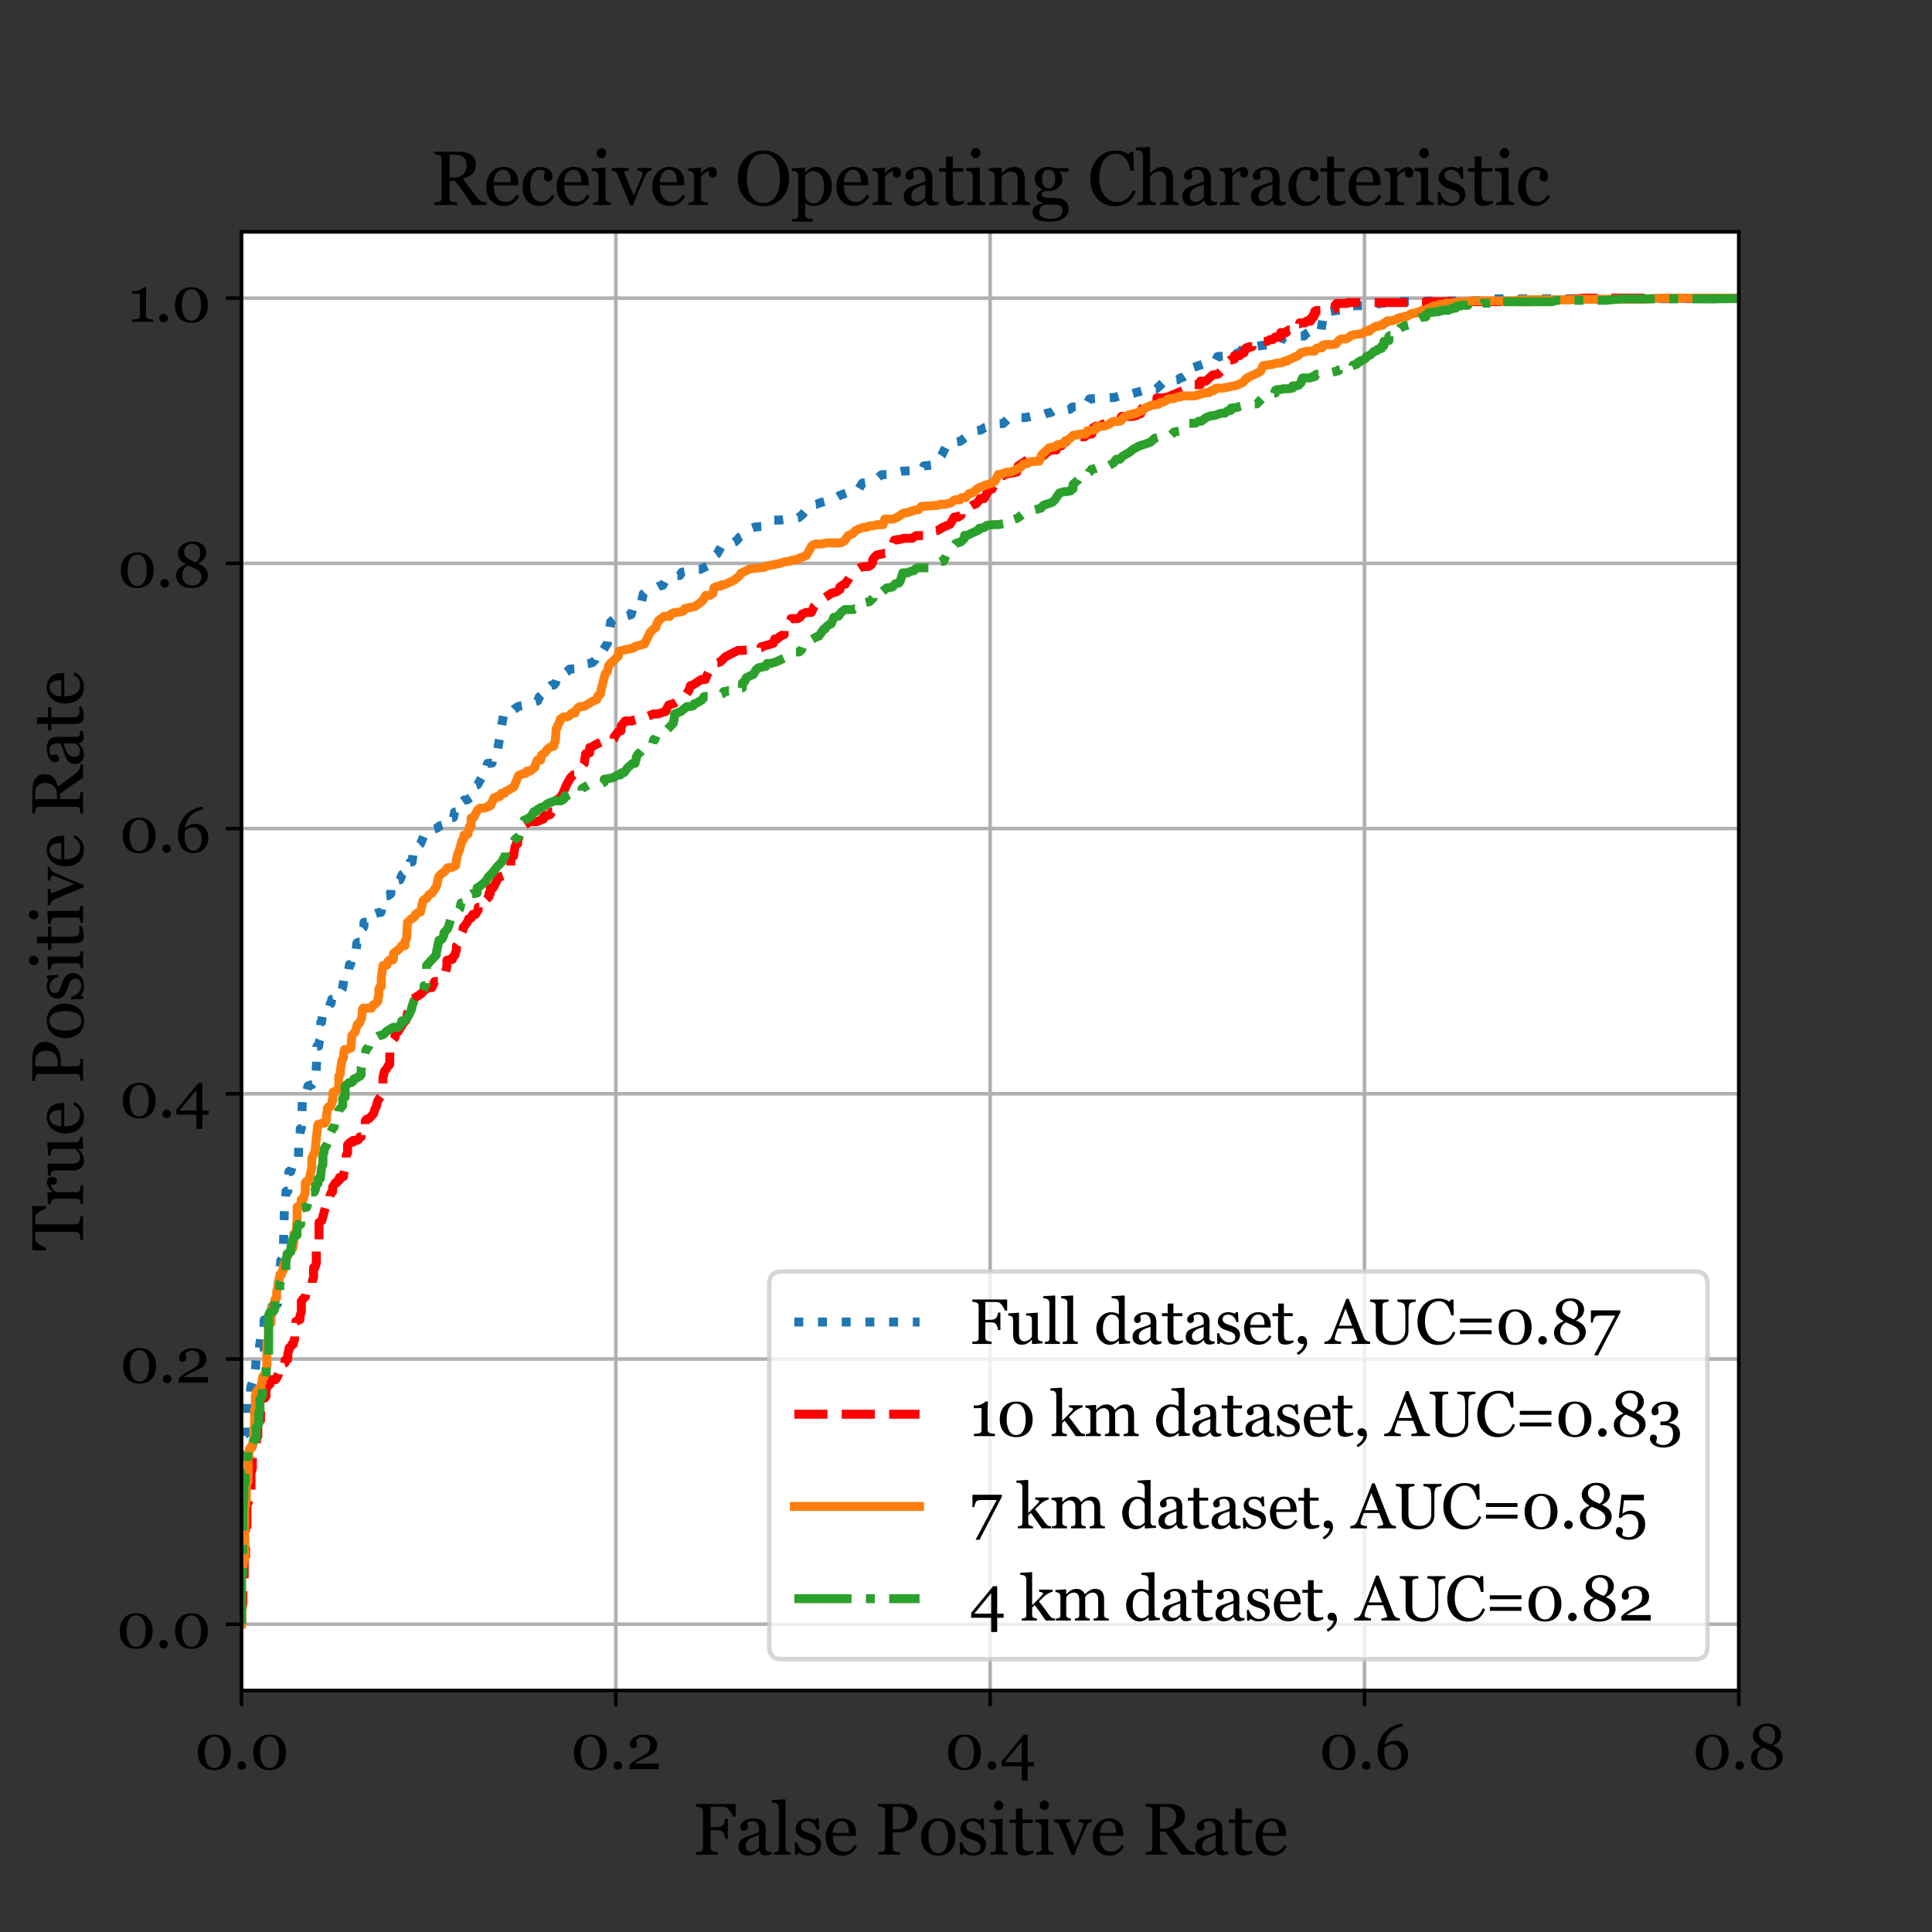 <?xml version="1.0" encoding="utf-8" standalone="no"?>
<!DOCTYPE svg PUBLIC "-//W3C//DTD SVG 1.1//EN"
  "http://www.w3.org/Graphics/SVG/1.1/DTD/svg11.dtd">
<svg height="432pt" version="1.1" viewBox="0 0 432 432" width="432pt" xmlns="http://www.w3.org/2000/svg" xmlns:xlink="http://www.w3.org/1999/xlink">
 <rect x="0" y="0" width="432" height="432" fill="#333333" stroke="none"/>
 <defs>
  <style type="text/css">*{stroke-linecap:butt;stroke-linejoin:round;}</style>
 </defs>
 <g id="figure_1">
  <g id="patch_1">
   <path d="M 0 432 
L 432 432 
L 432 0 
L 0 0 
z
" style="fill:none;"/>
  </g>
  <g id="axes_1">
   <g id="patch_2">
    <path d="M 54 378 
L 388.8 378 
L 388.8 51.84 
L 54 51.84 
z
" style="fill:#ffffff;"/>
   </g>
   <g id="matplotlib.axis_1">
    <g id="xtick_1">
     <g id="line2d_1">
      <path clip-path="url(#pa0a50fe18a)" d="M 54 378 
L 54 51.84 
" style="fill:none;stroke:#b0b0b0;stroke-linecap:square;stroke-width:0.8;"/>
     </g>
     <g id="line2d_2">
      <defs>
       <path d="M 0 0 
L 0 3.5 
" id="mf99d3fe7f6" style="stroke:#000000;stroke-width:0.8;"/>
      </defs>
      <g>
       <use style="stroke:#000000;stroke-width:0.8;" x="54" xlink:href="#mf99d3fe7f6" y="378"/>
      </g>
     </g>
     <g id="text_1">
      <!-- 0.0 -->
      <g transform="translate(43.521 395.583)scale(0.14 -0.14)">
       <defs>
        <path d="M 3209 2919 
Q 3409 2678 3507 2354 
Q 3606 2031 3606 1678 
Q 3606 1253 3484 917 
Q 3363 581 3150 359 
Q 2931 131 2631 15 
Q 2331 -100 1963 -100 
Q 1559 -100 1243 34 
Q 928 169 731 403 
Q 525 647 423 973 
Q 322 1300 322 1678 
Q 322 2050 420 2362 
Q 519 2675 728 2928 
Q 928 3172 1243 3312 
Q 1559 3453 1966 3453 
Q 2394 3453 2700 3309 
Q 3006 3166 3209 2919 
z
M 2916 1678 
Q 2916 2422 2661 2831 
Q 2406 3241 1969 3241 
Q 1525 3241 1269 2831 
Q 1013 2422 1013 1678 
Q 1013 972 1258 542 
Q 1503 113 1963 113 
Q 2422 113 2669 542 
Q 2916 972 2916 1678 
z
" id="Georgia-30" transform="scale(0.016)"/>
        <path d="M 1297 359 
Q 1297 184 1170 60 
Q 1044 -63 869 -63 
Q 694 -63 567 60 
Q 441 184 441 359 
Q 441 534 567 661 
Q 694 788 869 788 
Q 1044 788 1170 661 
Q 1297 534 1297 359 
z
" id="Georgia-2e" transform="scale(0.016)"/>
       </defs>
       <use xlink:href="#Georgia-30"/>
       <use x="61.377" xlink:href="#Georgia-2e"/>
       <use x="88.33" xlink:href="#Georgia-30"/>
      </g>
     </g>
    </g>
    <g id="xtick_2">
     <g id="line2d_3">
      <path clip-path="url(#pa0a50fe18a)" d="M 137.7 378 
L 137.7 51.84 
" style="fill:none;stroke:#b0b0b0;stroke-linecap:square;stroke-width:0.8;"/>
     </g>
     <g id="line2d_4">
      <g>
       <use style="stroke:#000000;stroke-width:0.8;" x="137.7" xlink:href="#mf99d3fe7f6" y="378"/>
      </g>
     </g>
     <g id="text_2">
      <!-- 0.2 -->
      <g transform="translate(127.607 395.583)scale(0.14 -0.14)">
       <defs>
        <path d="M 3272 0 
L 344 0 
L 344 425 
Q 428 522 578 642 
Q 728 763 934 903 
Q 1059 988 1234 1088 
Q 1409 1188 1631 1306 
Q 1878 1438 2011 1538 
Q 2144 1638 2253 1784 
Q 2325 1881 2369 2026 
Q 2413 2172 2413 2441 
Q 2413 2831 2203 3014 
Q 1994 3197 1666 3197 
Q 1463 3197 1281 3117 
Q 1100 3038 1009 2897 
Q 1031 2797 1064 2659 
Q 1097 2522 1097 2391 
Q 1097 2272 998 2180 
Q 900 2088 706 2088 
Q 550 2088 465 2195 
Q 381 2303 381 2484 
Q 381 2653 475 2823 
Q 569 2994 744 3138 
Q 916 3278 1169 3365 
Q 1422 3453 1716 3453 
Q 2356 3453 2732 3167 
Q 3109 2881 3109 2403 
Q 3109 2175 3042 1987 
Q 2975 1800 2825 1656 
Q 2659 1497 2437 1383 
Q 2216 1269 1759 1066 
Q 1488 944 1253 811 
Q 1019 678 869 553 
L 3272 553 
L 3272 0 
z
" id="Georgia-32" transform="scale(0.016)"/>
       </defs>
       <use xlink:href="#Georgia-30"/>
       <use x="61.377" xlink:href="#Georgia-2e"/>
       <use x="88.33" xlink:href="#Georgia-32"/>
      </g>
     </g>
    </g>
    <g id="xtick_3">
     <g id="line2d_5">
      <path clip-path="url(#pa0a50fe18a)" d="M 221.4 378 
L 221.4 51.84 
" style="fill:none;stroke:#b0b0b0;stroke-linecap:square;stroke-width:0.8;"/>
     </g>
     <g id="line2d_6">
      <g>
       <use style="stroke:#000000;stroke-width:0.8;" x="221.4" xlink:href="#mf99d3fe7f6" y="378"/>
      </g>
     </g>
     <g id="text_3">
      <!-- 0.4 -->
      <g transform="translate(211.262 395.583)scale(0.14 -0.14)">
       <defs>
        <path d="M 3388 281 
L 2753 281 
L 2753 -1141 
L 2153 -1141 
L 2153 281 
L 153 281 
L 153 763 
L 2344 3434 
L 2753 3434 
L 2753 691 
L 3388 691 
L 3388 281 
z
M 2153 691 
L 2153 2738 
L 466 691 
L 2153 691 
z
" id="Georgia-34" transform="scale(0.016)"/>
       </defs>
       <use xlink:href="#Georgia-30"/>
       <use x="61.377" xlink:href="#Georgia-2e"/>
       <use x="88.33" xlink:href="#Georgia-34"/>
      </g>
     </g>
    </g>
    <g id="xtick_4">
     <g id="line2d_7">
      <path clip-path="url(#pa0a50fe18a)" d="M 305.1 378 
L 305.1 51.84 
" style="fill:none;stroke:#b0b0b0;stroke-linecap:square;stroke-width:0.8;"/>
     </g>
     <g id="line2d_8">
      <g>
       <use style="stroke:#000000;stroke-width:0.8;" x="305.1" xlink:href="#mf99d3fe7f6" y="378"/>
      </g>
     </g>
     <g id="text_4">
      <!-- 0.6 -->
      <g transform="translate(294.955 395.583)scale(0.14 -0.14)">
       <defs>
        <path d="M 3359 1441 
Q 3359 1116 3242 831 
Q 3125 547 2928 347 
Q 2700 119 2423 9 
Q 2147 -100 1847 -100 
Q 1500 -100 1219 28 
Q 938 156 741 391 
Q 541 628 431 972 
Q 322 1316 322 1744 
Q 322 2859 986 3625 
Q 1650 4391 2766 4544 
L 2822 4263 
L 2541 4213 
Q 1863 3994 1492 3531 
Q 1122 3069 1013 2409 
Q 1281 2644 1543 2741 
Q 1806 2838 2097 2838 
Q 2619 2838 2989 2438 
Q 3359 2038 3359 1441 
z
M 2681 1356 
Q 2681 1863 2448 2169 
Q 2216 2475 1825 2475 
Q 1591 2475 1389 2387 
Q 1188 2300 1000 2094 
Q 997 2056 990 1920 
Q 984 1784 984 1706 
Q 984 975 1223 561 
Q 1463 147 1853 147 
Q 2225 147 2453 470 
Q 2681 794 2681 1356 
z
" id="Georgia-36" transform="scale(0.016)"/>
       </defs>
       <use xlink:href="#Georgia-30"/>
       <use x="61.377" xlink:href="#Georgia-2e"/>
       <use x="88.33" xlink:href="#Georgia-36"/>
      </g>
     </g>
    </g>
    <g id="xtick_5">
     <g id="line2d_9">
      <path clip-path="url(#pa0a50fe18a)" d="M 388.8 378 
L 388.8 51.84 
" style="fill:none;stroke:#b0b0b0;stroke-linecap:square;stroke-width:0.8;"/>
     </g>
     <g id="line2d_10">
      <g>
       <use style="stroke:#000000;stroke-width:0.8;" x="388.8" xlink:href="#mf99d3fe7f6" y="378"/>
      </g>
     </g>
     <g id="text_5">
      <!-- 0.8 -->
      <g transform="translate(378.443 395.583)scale(0.14 -0.14)">
       <defs>
        <path d="M 3491 1175 
Q 3491 650 3037 272 
Q 2584 -106 1847 -106 
Q 1156 -106 740 241 
Q 325 588 325 1134 
Q 325 1538 570 1808 
Q 816 2078 1297 2266 
Q 900 2488 703 2753 
Q 506 3019 506 3353 
Q 506 3863 939 4206 
Q 1372 4550 1975 4550 
Q 2578 4550 2951 4225 
Q 3325 3900 3325 3409 
Q 3325 3094 3119 2811 
Q 2913 2528 2513 2347 
Q 3031 2125 3261 1856 
Q 3491 1588 3491 1175 
z
M 2734 3444 
Q 2734 3825 2507 4064 
Q 2281 4303 1928 4303 
Q 1575 4303 1350 4073 
Q 1125 3844 1125 3503 
Q 1125 3175 1381 2947 
Q 1638 2719 2294 2459 
Q 2528 2609 2631 2856 
Q 2734 3103 2734 3444 
z
M 2866 1028 
Q 2866 1225 2781 1373 
Q 2697 1522 2538 1644 
Q 2384 1763 2111 1892 
Q 1838 2022 1519 2156 
Q 1219 1994 1078 1742 
Q 938 1491 938 1169 
Q 938 709 1208 426 
Q 1478 144 1928 144 
Q 2359 144 2612 394 
Q 2866 644 2866 1028 
z
" id="Georgia-38" transform="scale(0.016)"/>
       </defs>
       <use xlink:href="#Georgia-30"/>
       <use x="61.377" xlink:href="#Georgia-2e"/>
       <use x="88.33" xlink:href="#Georgia-38"/>
      </g>
     </g>
    </g>
    <g id="text_6">
     <!-- False Positive Rate -->
     <g transform="translate(154.891 414.714)scale(0.16 -0.16)">
      <defs>
       <path d="M 3747 3325 
L 3513 3325 
Q 3447 3572 3239 3853 
Q 3031 4134 2841 4163 
Q 2744 4175 2611 4181 
Q 2478 4188 2309 4188 
L 1566 4188 
L 1566 2406 
L 2075 2406 
Q 2306 2406 2434 2454 
Q 2563 2503 2653 2603 
Q 2716 2672 2767 2817 
Q 2819 2963 2834 3128 
L 3072 3128 
L 3072 1388 
L 2834 1388 
Q 2825 1525 2770 1700 
Q 2716 1875 2653 1953 
Q 2559 2069 2417 2111 
Q 2275 2153 2075 2153 
L 1566 2153 
L 1566 625 
Q 1566 522 1606 440 
Q 1647 359 1750 309 
Q 1797 288 1953 256 
Q 2109 225 2191 222 
L 2191 0 
L 269 0 
L 269 222 
Q 363 228 519 242 
Q 675 256 722 278 
Q 816 319 858 398 
Q 900 478 900 591 
L 900 3791 
Q 900 3894 865 3973 
Q 831 4053 722 4103 
Q 638 4144 495 4175 
Q 353 4206 269 4213 
L 269 4434 
L 3747 4434 
L 3747 3325 
z
" id="Georgia-46" transform="scale(0.016)"/>
       <path d="M 3144 56 
Q 2997 3 2886 -30 
Q 2775 -63 2634 -63 
Q 2391 -63 2245 51 
Q 2100 166 2059 384 
L 2041 384 
Q 1838 159 1605 40 
Q 1372 -78 1044 -78 
Q 697 -78 473 134 
Q 250 347 250 691 
Q 250 869 300 1009 
Q 350 1150 450 1263 
Q 528 1356 656 1429 
Q 784 1503 897 1547 
Q 1038 1600 1467 1744 
Q 1897 1888 2047 1969 
L 2047 2278 
Q 2047 2319 2030 2434 
Q 2013 2550 1956 2653 
Q 1894 2769 1780 2855 
Q 1666 2941 1456 2941 
Q 1313 2941 1189 2892 
Q 1066 2844 1016 2791 
Q 1016 2728 1045 2606 
Q 1075 2484 1075 2381 
Q 1075 2272 976 2181 
Q 878 2091 703 2091 
Q 547 2091 473 2202 
Q 400 2313 400 2450 
Q 400 2594 501 2725 
Q 603 2856 766 2959 
Q 906 3047 1106 3108 
Q 1306 3169 1497 3169 
Q 1759 3169 1954 3133 
Q 2150 3097 2309 2978 
Q 2469 2863 2551 2664 
Q 2634 2466 2634 2153 
Q 2634 1706 2625 1361 
Q 2616 1016 2616 606 
Q 2616 484 2658 412 
Q 2700 341 2788 291 
Q 2834 263 2936 259 
Q 3038 256 3144 256 
L 3144 56 
z
M 2053 1706 
Q 1788 1628 1588 1553 
Q 1388 1478 1216 1366 
Q 1059 1259 968 1114 
Q 878 969 878 769 
Q 878 509 1014 387 
Q 1150 266 1359 266 
Q 1581 266 1750 373 
Q 1919 481 2034 628 
L 2053 1706 
z
" id="Georgia-61" transform="scale(0.016)"/>
       <path d="M 1669 0 
L 166 0 
L 166 206 
Q 238 213 319 220 
Q 400 228 453 244 
Q 541 272 584 342 
Q 628 413 628 525 
L 628 4094 
Q 628 4206 579 4304 
Q 531 4403 453 4459 
Q 397 4497 247 4528 
Q 97 4559 6 4566 
L 6 4766 
L 1166 4838 
L 1209 4791 
L 1209 563 
Q 1209 453 1250 383 
Q 1291 313 1381 275 
Q 1450 244 1517 228 
Q 1584 213 1669 206 
L 1669 0 
z
" id="Georgia-6c" transform="scale(0.016)"/>
       <path d="M 2259 1509 
Q 2388 1397 2456 1250 
Q 2525 1103 2525 891 
Q 2525 463 2204 191 
Q 1884 -81 1375 -81 
Q 1106 -81 879 16 
Q 653 113 556 194 
L 494 -9 
L 259 -9 
L 228 1063 
L 444 1063 
Q 469 941 550 778 
Q 631 616 747 484 
Q 869 347 1039 253 
Q 1209 159 1422 159 
Q 1722 159 1884 295 
Q 2047 431 2047 684 
Q 2047 816 1995 911 
Q 1944 1006 1844 1078 
Q 1741 1150 1591 1208 
Q 1441 1266 1256 1322 
Q 1109 1366 929 1442 
Q 750 1519 622 1622 
Q 484 1731 396 1890 
Q 309 2050 309 2266 
Q 309 2644 590 2906 
Q 872 3169 1344 3169 
Q 1525 3169 1714 3122 
Q 1903 3075 2022 3009 
L 2094 3172 
L 2319 3172 
L 2366 2181 
L 2150 2181 
Q 2084 2513 1867 2720 
Q 1650 2928 1338 2928 
Q 1081 2928 934 2800 
Q 788 2672 788 2491 
Q 788 2350 836 2256 
Q 884 2163 981 2097 
Q 1075 2034 1217 1979 
Q 1359 1925 1569 1856 
Q 1775 1791 1958 1703 
Q 2141 1616 2259 1509 
z
" id="Georgia-73" transform="scale(0.016)"/>
       <path d="M 2963 725 
Q 2769 356 2444 137 
Q 2119 -81 1697 -81 
Q 1325 -81 1045 50 
Q 766 181 584 406 
Q 403 631 314 931 
Q 225 1231 225 1566 
Q 225 1866 320 2155 
Q 416 2444 600 2675 
Q 778 2897 1042 3033 
Q 1306 3169 1634 3169 
Q 1972 3169 2212 3062 
Q 2453 2956 2603 2772 
Q 2747 2597 2817 2359 
Q 2888 2122 2888 1844 
L 2888 1638 
L 847 1638 
Q 847 1334 905 1087 
Q 963 841 1088 653 
Q 1209 472 1406 367 
Q 1603 263 1875 263 
Q 2153 263 2354 392 
Q 2556 522 2744 859 
L 2963 725 
z
M 2272 1900 
Q 2272 2075 2242 2275 
Q 2213 2475 2147 2609 
Q 2075 2753 1950 2843 
Q 1825 2934 1628 2934 
Q 1300 2934 1083 2661 
Q 866 2388 847 1900 
L 2272 1900 
z
" id="Georgia-65" transform="scale(0.016)"/>
       <path id="Georgia-20" transform="scale(0.016)"/>
       <path d="M 3700 3341 
Q 3700 2994 3564 2726 
Q 3428 2459 3188 2284 
Q 2950 2109 2665 2028 
Q 2381 1947 2063 1947 
L 1566 1947 
L 1566 603 
Q 1566 494 1602 411 
Q 1638 328 1750 284 
Q 1806 263 1948 244 
Q 2091 225 2209 222 
L 2209 0 
L 306 0 
L 306 222 
Q 381 228 523 243 
Q 666 259 722 284 
Q 816 325 858 403 
Q 900 481 900 603 
L 900 3803 
Q 900 3913 869 4000 
Q 838 4088 722 4131 
Q 603 4172 486 4189 
Q 369 4206 284 4213 
L 284 4434 
L 2309 4434 
Q 2928 4434 3314 4136 
Q 3700 3838 3700 3341 
z
M 2750 2584 
Q 2856 2734 2890 2895 
Q 2925 3056 2925 3184 
Q 2925 3363 2883 3547 
Q 2841 3731 2738 3869 
Q 2628 4016 2450 4097 
Q 2272 4178 2006 4178 
L 1566 4178 
L 1566 2219 
L 1884 2219 
Q 2222 2219 2433 2323 
Q 2644 2428 2750 2584 
z
" id="Georgia-50" transform="scale(0.016)"/>
       <path d="M 3228 1572 
Q 3228 1247 3125 933 
Q 3022 619 2831 400 
Q 2616 150 2331 28 
Q 2047 -94 1694 -94 
Q 1400 -94 1134 17 
Q 869 128 663 341 
Q 459 550 339 851 
Q 219 1153 219 1528 
Q 219 2250 639 2709 
Q 1059 3169 1741 3169 
Q 2388 3169 2808 2733 
Q 3228 2297 3228 1572 
z
M 2581 1566 
Q 2581 1800 2534 2061 
Q 2488 2322 2394 2503 
Q 2294 2697 2131 2814 
Q 1969 2931 1734 2931 
Q 1494 2931 1323 2812 
Q 1153 2694 1047 2488 
Q 947 2297 906 2053 
Q 866 1809 866 1581 
Q 866 1281 914 1026 
Q 963 772 1069 572 
Q 1175 372 1336 258 
Q 1497 144 1734 144 
Q 2125 144 2353 522 
Q 2581 900 2581 1566 
z
" id="Georgia-6f" transform="scale(0.016)"/>
       <path d="M 1722 0 
L 231 0 
L 231 206 
Q 303 213 379 219 
Q 456 225 513 244 
Q 600 272 642 342 
Q 684 413 684 525 
L 684 2428 
Q 684 2528 639 2611 
Q 594 2694 513 2750 
Q 453 2788 340 2814 
Q 228 2841 134 2847 
L 134 3050 
L 1222 3119 
L 1266 3075 
L 1266 563 
Q 1266 453 1308 381 
Q 1350 309 1441 275 
Q 1509 247 1575 230 
Q 1641 213 1722 206 
L 1722 0 
z
M 1328 4334 
Q 1328 4156 1211 4023 
Q 1094 3891 922 3891 
Q 763 3891 645 4017 
Q 528 4144 528 4306 
Q 528 4478 645 4606 
Q 763 4734 922 4734 
Q 1100 4734 1214 4614 
Q 1328 4494 1328 4334 
z
" id="Georgia-69" transform="scale(0.016)"/>
       <path d="M 2128 134 
Q 1925 50 1744 -8 
Q 1563 -66 1300 -66 
Q 913 -66 755 129 
Q 597 325 597 681 
L 597 2769 
L 41 2769 
L 41 3069 
L 609 3069 
L 609 4028 
L 1178 4028 
L 1178 3069 
L 2063 3069 
L 2063 2769 
L 1184 2769 
L 1184 1047 
Q 1184 853 1198 723 
Q 1213 594 1266 497 
Q 1316 406 1416 359 
Q 1516 313 1684 313 
Q 1763 313 1914 327 
Q 2066 341 2128 363 
L 2128 134 
z
" id="Georgia-74" transform="scale(0.016)"/>
       <path d="M 3269 2891 
Q 3128 2866 3001 2789 
Q 2875 2713 2784 2519 
Q 2600 2100 2403 1645 
Q 2206 1191 1994 691 
Q 1931 547 1861 350 
Q 1791 153 1731 -28 
L 1488 -28 
Q 1191 706 941 1311 
Q 691 1916 422 2550 
Q 359 2694 220 2773 
Q 81 2853 -59 2875 
L -59 3081 
L 1366 3081 
L 1366 2863 
Q 1272 2859 1131 2823 
Q 991 2788 991 2725 
Q 991 2716 1006 2677 
Q 1022 2638 1038 2588 
Q 1166 2269 1400 1697 
Q 1634 1125 1781 775 
Q 1894 1044 2064 1444 
Q 2234 1844 2431 2338 
Q 2463 2422 2491 2495 
Q 2519 2569 2519 2644 
Q 2519 2697 2467 2739 
Q 2416 2781 2344 2813 
Q 2272 2844 2203 2859 
Q 2134 2875 2091 2881 
L 2091 3081 
L 3269 3081 
L 3269 2891 
z
" id="Georgia-76" transform="scale(0.016)"/>
       <path d="M 4625 0 
L 3431 0 
Q 3034 622 2714 1075 
Q 2394 1528 2019 2009 
L 1566 2009 
L 1566 603 
Q 1566 494 1600 411 
Q 1634 328 1747 284 
Q 1803 263 1943 244 
Q 2084 225 2181 222 
L 2181 0 
L 306 0 
L 306 222 
Q 381 228 523 243 
Q 666 259 722 284 
Q 816 325 858 403 
Q 900 481 900 603 
L 900 3809 
Q 900 3919 869 4003 
Q 838 4088 722 4131 
Q 644 4159 519 4182 
Q 394 4206 306 4213 
L 306 4434 
L 2353 4434 
Q 2634 4434 2881 4376 
Q 3128 4319 3328 4191 
Q 3522 4066 3637 3864 
Q 3753 3663 3753 3378 
Q 3753 3122 3675 2925 
Q 3597 2728 3444 2584 
Q 3303 2450 3106 2351 
Q 2909 2253 2672 2184 
Q 3000 1750 3217 1453 
Q 3434 1156 3750 731 
Q 3888 544 3998 455 
Q 4109 366 4219 309 
Q 4300 269 4422 247 
Q 4544 225 4625 222 
L 4625 0 
z
M 2981 3306 
Q 2981 3709 2750 3945 
Q 2519 4181 2097 4181 
L 1566 4181 
L 1566 2278 
L 1975 2278 
Q 2406 2278 2693 2554 
Q 2981 2831 2981 3306 
z
" id="Georgia-52" transform="scale(0.016)"/>
      </defs>
      <use xlink:href="#Georgia-46"/>
      <use x="59.912" xlink:href="#Georgia-61"/>
      <use x="110.303" xlink:href="#Georgia-6c"/>
      <use x="138.916" xlink:href="#Georgia-73"/>
      <use x="182.129" xlink:href="#Georgia-65"/>
      <use x="230.469" xlink:href="#Georgia-20"/>
      <use x="254.59" xlink:href="#Georgia-50"/>
      <use x="315.576" xlink:href="#Georgia-6f"/>
      <use x="369.482" xlink:href="#Georgia-73"/>
      <use x="412.695" xlink:href="#Georgia-69"/>
      <use x="441.992" xlink:href="#Georgia-74"/>
      <use x="476.514" xlink:href="#Georgia-69"/>
      <use x="505.811" xlink:href="#Georgia-76"/>
      <use x="555.469" xlink:href="#Georgia-65"/>
      <use x="603.809" xlink:href="#Georgia-20"/>
      <use x="627.93" xlink:href="#Georgia-52"/>
      <use x="698.096" xlink:href="#Georgia-61"/>
      <use x="748.486" xlink:href="#Georgia-74"/>
      <use x="783.008" xlink:href="#Georgia-65"/>
     </g>
    </g>
   </g>
   <g id="matplotlib.axis_2">
    <g id="ytick_1">
     <g id="line2d_11">
      <path clip-path="url(#pa0a50fe18a)" d="M 54 363.175 
L 388.8 363.175 
" style="fill:none;stroke:#b0b0b0;stroke-linecap:square;stroke-width:0.8;"/>
     </g>
     <g id="line2d_12">
      <defs>
       <path d="M 0 0 
L -3.5 0 
" id="mdc8ceaada0" style="stroke:#000000;stroke-width:0.8;"/>
      </defs>
      <g>
       <use style="stroke:#000000;stroke-width:0.8;" x="54" xlink:href="#mdc8ceaada0" y="363.175"/>
      </g>
     </g>
     <g id="text_7">
      <!-- 0.0 -->
      <g transform="translate(26.042 368.466)scale(0.14 -0.14)">
       <use xlink:href="#Georgia-30"/>
       <use x="61.377" xlink:href="#Georgia-2e"/>
       <use x="88.33" xlink:href="#Georgia-30"/>
      </g>
     </g>
    </g>
    <g id="ytick_2">
     <g id="line2d_13">
      <path clip-path="url(#pa0a50fe18a)" d="M 54 303.873 
L 388.8 303.873 
" style="fill:none;stroke:#b0b0b0;stroke-linecap:square;stroke-width:0.8;"/>
     </g>
     <g id="line2d_14">
      <g>
       <use style="stroke:#000000;stroke-width:0.8;" x="54" xlink:href="#mdc8ceaada0" y="303.873"/>
      </g>
     </g>
     <g id="text_8">
      <!-- 0.2 -->
      <g transform="translate(26.814 309.164)scale(0.14 -0.14)">
       <use xlink:href="#Georgia-30"/>
       <use x="61.377" xlink:href="#Georgia-2e"/>
       <use x="88.33" xlink:href="#Georgia-32"/>
      </g>
     </g>
    </g>
    <g id="ytick_3">
     <g id="line2d_15">
      <path clip-path="url(#pa0a50fe18a)" d="M 54 244.571 
L 388.8 244.571 
" style="fill:none;stroke:#b0b0b0;stroke-linecap:square;stroke-width:0.8;"/>
     </g>
     <g id="line2d_16">
      <g>
       <use style="stroke:#000000;stroke-width:0.8;" x="54" xlink:href="#mdc8ceaada0" y="244.571"/>
      </g>
     </g>
     <g id="text_9">
      <!-- 0.4 -->
      <g transform="translate(26.724 249.862)scale(0.14 -0.14)">
       <use xlink:href="#Georgia-30"/>
       <use x="61.377" xlink:href="#Georgia-2e"/>
       <use x="88.33" xlink:href="#Georgia-34"/>
      </g>
     </g>
    </g>
    <g id="ytick_4">
     <g id="line2d_17">
      <path clip-path="url(#pa0a50fe18a)" d="M 54 185.269 
L 388.8 185.269 
" style="fill:none;stroke:#b0b0b0;stroke-linecap:square;stroke-width:0.8;"/>
     </g>
     <g id="line2d_18">
      <g>
       <use style="stroke:#000000;stroke-width:0.8;" x="54" xlink:href="#mdc8ceaada0" y="185.269"/>
      </g>
     </g>
     <g id="text_10">
      <!-- 0.6 -->
      <g transform="translate(26.711 190.561)scale(0.14 -0.14)">
       <use xlink:href="#Georgia-30"/>
       <use x="61.377" xlink:href="#Georgia-2e"/>
       <use x="88.33" xlink:href="#Georgia-36"/>
      </g>
     </g>
    </g>
    <g id="ytick_5">
     <g id="line2d_19">
      <path clip-path="url(#pa0a50fe18a)" d="M 54 125.967 
L 388.8 125.967 
" style="fill:none;stroke:#b0b0b0;stroke-linecap:square;stroke-width:0.8;"/>
     </g>
     <g id="line2d_20">
      <g>
       <use style="stroke:#000000;stroke-width:0.8;" x="54" xlink:href="#mdc8ceaada0" y="125.967"/>
      </g>
     </g>
     <g id="text_11">
      <!-- 0.8 -->
      <g transform="translate(26.287 131.259)scale(0.14 -0.14)">
       <use xlink:href="#Georgia-30"/>
       <use x="61.377" xlink:href="#Georgia-2e"/>
       <use x="88.33" xlink:href="#Georgia-38"/>
      </g>
     </g>
    </g>
    <g id="ytick_6">
     <g id="line2d_21">
      <path clip-path="url(#pa0a50fe18a)" d="M 54 66.665 
L 388.8 66.665 
" style="fill:none;stroke:#b0b0b0;stroke-linecap:square;stroke-width:0.8;"/>
     </g>
     <g id="line2d_22">
      <g>
       <use style="stroke:#000000;stroke-width:0.8;" x="54" xlink:href="#mdc8ceaada0" y="66.665"/>
      </g>
     </g>
     <g id="text_12">
      <!-- 1.0 -->
      <g transform="translate(28.618 71.957)scale(0.14 -0.14)">
       <defs>
        <path d="M 2528 0 
L 422 0 
L 422 222 
Q 516 228 714 248 
Q 913 269 988 291 
Q 1084 322 1136 392 
Q 1188 463 1188 603 
L 1188 2797 
L 409 2797 
L 409 3059 
L 581 3059 
Q 919 3059 1186 3184 
Q 1453 3309 1569 3453 
L 1828 3453 
Q 1819 3250 1809 2978 
Q 1800 2706 1800 2491 
L 1800 638 
Q 1800 528 1848 442 
Q 1897 356 1988 316 
Q 2069 281 2253 253 
Q 2438 225 2528 222 
L 2528 0 
z
" id="Georgia-31" transform="scale(0.016)"/>
       </defs>
       <use xlink:href="#Georgia-31"/>
       <use x="42.969" xlink:href="#Georgia-2e"/>
       <use x="69.922" xlink:href="#Georgia-30"/>
      </g>
     </g>
    </g>
    <g id="text_13">
     <!-- True Positive Rate -->
     <g transform="translate(18.572 279.686)rotate(-90)scale(0.16 -0.16)">
      <defs>
       <path d="M 3909 3231 
L 3694 3231 
Q 3666 3344 3592 3498 
Q 3519 3653 3428 3791 
Q 3334 3934 3223 4042 
Q 3113 4150 3009 4166 
Q 2913 4178 2766 4184 
Q 2619 4191 2494 4191 
L 2313 4191 
L 2313 644 
Q 2313 541 2356 455 
Q 2400 369 2509 322 
Q 2566 300 2745 262 
Q 2925 225 3025 222 
L 3025 0 
L 931 0 
L 931 222 
Q 1019 228 1198 247 
Q 1378 266 1447 294 
Q 1550 334 1598 411 
Q 1647 488 1647 616 
L 1647 4191 
L 1466 4191 
Q 1369 4191 1225 4186 
Q 1081 4181 950 4166 
Q 847 4153 736 4042 
Q 625 3931 531 3791 
Q 438 3650 366 3492 
Q 294 3334 266 3231 
L 47 3231 
L 47 4434 
L 3909 4434 
L 3909 3231 
z
" id="Georgia-54" transform="scale(0.016)"/>
       <path d="M 2584 2684 
Q 2584 2525 2506 2401 
Q 2428 2278 2266 2278 
Q 2091 2278 1998 2368 
Q 1906 2459 1906 2569 
Q 1906 2638 1917 2694 
Q 1928 2750 1938 2806 
Q 1791 2806 1594 2687 
Q 1397 2569 1259 2350 
L 1259 556 
Q 1259 447 1301 378 
Q 1344 309 1434 275 
Q 1513 244 1636 228 
Q 1759 213 1850 206 
L 1850 0 
L 225 0 
L 225 206 
Q 297 213 373 219 
Q 450 225 506 244 
Q 594 272 636 342 
Q 678 413 678 525 
L 678 2428 
Q 678 2525 633 2619 
Q 588 2713 506 2769 
Q 447 2806 365 2823 
Q 284 2841 191 2847 
L 191 3050 
L 1216 3119 
L 1259 3075 
L 1259 2641 
L 1275 2641 
Q 1469 2894 1706 3025 
Q 1944 3156 2141 3156 
Q 2338 3156 2461 3028 
Q 2584 2900 2584 2684 
z
" id="Georgia-72" transform="scale(0.016)"/>
       <path d="M 3528 56 
L 2525 -13 
L 2478 31 
L 2478 422 
L 2459 422 
Q 2384 344 2290 255 
Q 2197 166 2075 94 
Q 1934 9 1803 -34 
Q 1672 -78 1431 -78 
Q 1022 -78 808 189 
Q 594 456 594 966 
L 594 2441 
Q 594 2553 551 2629 
Q 509 2706 428 2763 
Q 372 2800 287 2817 
Q 203 2834 109 2841 
L 109 3044 
L 1138 3119 
L 1184 3075 
L 1184 934 
Q 1184 600 1334 431 
Q 1484 263 1694 263 
Q 1866 263 2000 316 
Q 2134 369 2225 441 
Q 2309 506 2373 579 
Q 2438 653 2472 716 
L 2472 2463 
Q 2472 2566 2428 2645 
Q 2384 2725 2306 2781 
Q 2250 2819 2139 2826 
Q 2028 2834 1891 2841 
L 1891 3044 
L 3009 3119 
L 3056 3075 
L 3056 628 
Q 3056 522 3100 447 
Q 3144 372 3222 319 
Q 3278 284 3356 273 
Q 3434 263 3528 259 
L 3528 56 
z
" id="Georgia-75" transform="scale(0.016)"/>
      </defs>
      <use xlink:href="#Georgia-54"/>
      <use x="61.865" xlink:href="#Georgia-72"/>
      <use x="102.832" xlink:href="#Georgia-75"/>
      <use x="160.352" xlink:href="#Georgia-65"/>
      <use x="208.691" xlink:href="#Georgia-20"/>
      <use x="232.812" xlink:href="#Georgia-50"/>
      <use x="293.799" xlink:href="#Georgia-6f"/>
      <use x="347.705" xlink:href="#Georgia-73"/>
      <use x="390.918" xlink:href="#Georgia-69"/>
      <use x="420.215" xlink:href="#Georgia-74"/>
      <use x="454.736" xlink:href="#Georgia-69"/>
      <use x="484.033" xlink:href="#Georgia-76"/>
      <use x="533.691" xlink:href="#Georgia-65"/>
      <use x="582.031" xlink:href="#Georgia-20"/>
      <use x="606.152" xlink:href="#Georgia-52"/>
      <use x="676.318" xlink:href="#Georgia-61"/>
      <use x="726.709" xlink:href="#Georgia-74"/>
      <use x="761.23" xlink:href="#Georgia-65"/>
     </g>
    </g>
   </g>
   <g id="line2d_23">
    <path clip-path="url(#pa0a50fe18a)" d="M 54 363.175 
L 54.079 336.067 
L 54.237 336.029 
L 54.317 332.417 
L 54.396 332.339 
L 54.475 329.077 
L 54.554 329.077 
L 54.633 327.951 
L 54.791 325.543 
L 54.871 325.543 
L 54.95 320.533 
L 55.029 320.533 
L 55.187 320.261 
L 55.266 314.514 
L 55.345 314.358 
L 55.345 313.154 
L 55.425 313.154 
L 55.504 312.805 
L 55.662 312.805 
L 55.662 312.65 
L 55.82 312.65 
L 55.82 312.455 
L 55.979 312.417 
L 56.058 310.203 
L 56.533 308.688 
L 56.77 308.339 
L 56.77 308.067 
L 56.928 308.067 
L 57.007 307.95 
L 57.087 306.358 
L 57.166 305.62 
L 57.245 304.106 
L 57.403 304.106 
L 57.403 303.174 
L 57.561 303.174 
L 57.878 301.348 
L 58.036 301.31 
L 58.036 300.727 
L 58.115 300.727 
L 58.274 299.057 
L 58.669 298.979 
L 58.986 298.824 
L 59.065 295.135 
L 59.223 295.135 
L 59.302 294.047 
L 59.54 293.97 
L 59.856 293.97 
L 59.936 293.504 
L 60.252 293.426 
L 60.49 293.271 
L 60.648 292.688 
L 60.727 292.649 
L 60.806 292.144 
L 60.964 292.144 
L 61.123 292.028 
L 61.123 291.873 
L 61.202 291.873 
L 61.598 291.834 
L 61.835 291.523 
L 62.072 291.523 
L 62.072 291.329 
L 62.152 291.329 
L 62.31 284.455 
L 62.547 284.455 
L 62.785 281.853 
L 63.022 281.581 
L 63.101 280.377 
L 63.339 280.183 
L 63.576 270.746 
L 63.972 266.358 
L 64.368 266.358 
L 64.605 261.969 
L 65.001 261.969 
L 65.317 260.921 
L 65.95 260.921 
L 65.95 260.493 
L 66.267 260.105 
L 66.504 259.445 
L 66.742 259.134 
L 66.821 254.357 
L 66.979 254.319 
L 67.137 253.076 
L 67.137 252.377 
L 67.375 252.377 
L 67.612 246.047 
L 67.771 244.571 
L 68.325 244.027 
L 68.562 244.027 
L 68.879 242.823 
L 69.67 242.551 
L 69.749 242.551 
L 70.066 242.124 
L 70.224 242.124 
L 70.224 241.425 
L 70.461 241.037 
L 70.62 240.92 
L 70.62 240.687 
L 70.778 237.852 
L 70.857 233.969 
L 71.253 233.93 
L 71.411 232.804 
L 71.569 232.377 
L 71.728 231.328 
L 71.728 228.571 
L 71.886 228.532 
L 71.965 227.988 
L 72.282 226.202 
L 72.677 226.046 
L 72.836 225.464 
L 73.548 225.308 
L 73.865 224.415 
L 74.023 224.376 
L 74.181 223.444 
L 74.498 223.367 
L 75.052 223.289 
L 75.289 222.357 
L 75.447 222.357 
L 75.685 221.852 
L 76.001 221.774 
L 76.318 221.541 
L 76.555 221.153 
L 76.872 219.211 
L 77.347 219.211 
L 77.663 219.056 
L 77.663 218.085 
L 77.822 217.774 
L 78.138 215.677 
L 78.376 215.677 
L 78.534 214.901 
L 78.771 214.901 
L 78.93 214.668 
L 79.088 214.085 
L 79.325 213.852 
L 79.484 213.619 
L 79.8 210.901 
L 79.879 210.784 
L 80.038 210.784 
L 80.196 210.668 
L 80.433 210.668 
L 80.671 209.813 
L 80.908 207.755 
L 81.225 207.483 
L 81.383 207.056 
L 81.383 206.24 
L 82.174 206.163 
L 82.57 206.124 
L 82.728 205.774 
L 83.203 205.697 
L 83.361 205.502 
L 83.52 204.376 
L 83.757 204.376 
L 84.074 204.26 
L 84.707 204.027 
L 85.182 204.027 
L 85.657 201.58 
L 86.131 200.337 
L 86.844 200.26 
L 87.398 199.832 
L 87.477 198.395 
L 88.031 198.395 
L 88.189 197.308 
L 88.664 196.92 
L 89.455 196.726 
L 89.93 195.522 
L 90.247 195.289 
L 90.88 195.094 
L 91.117 193.425 
L 91.592 193.153 
L 91.671 192.803 
L 92.146 192.726 
L 92.463 190.201 
L 93.254 190.162 
L 93.65 188.997 
L 94.046 188.648 
L 94.758 186.9 
L 95.233 186.162 
L 95.549 186.162 
L 95.787 185.657 
L 97.686 185.191 
L 98.319 184.648 
L 98.873 184.492 
L 99.19 184.221 
L 99.585 184.143 
L 99.744 182.978 
L 101.406 182.784 
L 101.643 181.58 
L 101.96 181.541 
L 102.355 181.347 
L 103.068 181.347 
L 103.384 179.211 
L 103.859 178.861 
L 104.413 178.861 
L 105.284 178.279 
L 105.679 176.104 
L 106.312 175.638 
L 106.787 175.483 
L 107.974 173.308 
L 108.37 173.308 
L 109.003 170.706 
L 110.032 170.628 
L 110.19 169.424 
L 111.14 168.414 
L 112.644 159.482 
L 113.435 159.443 
L 114.306 159.366 
L 115.097 158.473 
L 115.335 158.395 
L 115.651 158.084 
L 116.126 157.89 
L 118.263 157.541 
L 118.817 157.113 
L 120.241 156.725 
L 120.558 155.871 
L 121.587 154.939 
L 122.22 154.783 
L 122.378 153.773 
L 122.932 153.579 
L 123.328 153.191 
L 123.882 153.152 
L 124.198 152.764 
L 124.673 151.133 
L 125.227 151.133 
L 126.731 150.239 
L 127.364 149.618 
L 129.105 149.502 
L 129.976 149.23 
L 130.767 148.492 
L 131.638 148.375 
L 132.508 148.142 
L 133.062 147.56 
L 133.616 145.89 
L 134.249 145.54 
L 134.803 145.463 
L 135.832 143.832 
L 136.545 139.055 
L 137.415 138.395 
L 137.969 138.395 
L 139.077 138.162 
L 139.314 137.812 
L 139.948 137.773 
L 141.135 137.424 
L 141.61 135.715 
L 141.926 135.715 
L 142.638 134.861 
L 143.43 134.705 
L 143.826 132.802 
L 144.3 132.375 
L 145.883 131.909 
L 147.387 131.055 
L 148.178 130.899 
L 148.732 129.851 
L 149.524 129.501 
L 150.711 129.229 
L 151.423 128.686 
L 151.977 128.686 
L 152.452 127.948 
L 155.222 127.598 
L 155.697 127.327 
L 156.567 127.327 
L 158.15 126.55 
L 159.654 124.375 
L 160.366 123.831 
L 161.316 122.123 
L 162.978 121.501 
L 163.532 121.501 
L 164.244 121.229 
L 164.798 120.763 
L 165.273 120.181 
L 166.697 119.443 
L 167.647 118.278 
L 168.834 117.851 
L 169.388 117.773 
L 170.575 117.734 
L 172.396 116.569 
L 173.029 116.297 
L 174.295 116.297 
L 178.569 115.754 
L 179.36 115.093 
L 179.993 114.394 
L 181.101 112.919 
L 182.526 112.763 
L 183.396 112.414 
L 184.742 112.064 
L 185.375 111.598 
L 186.087 111.365 
L 186.878 111.326 
L 187.828 110.744 
L 189.728 110.084 
L 190.836 110.045 
L 191.864 109.618 
L 192.814 108.025 
L 194.08 107.87 
L 195.347 107.443 
L 196.059 107.016 
L 197.088 106.161 
L 199.858 106.006 
L 200.807 105.54 
L 201.757 105.346 
L 203.656 105.268 
L 204.606 105.229 
L 206.268 104.918 
L 206.585 104.181 
L 208.801 103.948 
L 209.75 102.899 
L 210.542 101.85 
L 211.571 99.714 
L 212.125 98.899 
L 213.47 98.86 
L 214.736 98.666 
L 216.161 97.579 
L 216.873 97.346 
L 218.139 96.336 
L 219.247 96.18 
L 220.197 95.598 
L 221.226 95.365 
L 222.334 94.977 
L 223.363 94.744 
L 224.312 94.705 
L 225.42 93.656 
L 228.19 93.384 
L 229.219 93.384 
L 231.119 92.957 
L 232.068 92.724 
L 233.414 92.646 
L 234.284 92.336 
L 234.917 92.258 
L 235.471 91.909 
L 238.162 91.714 
L 239.27 91.52 
L 239.745 91.015 
L 242.752 90.821 
L 243.623 89.19 
L 249.163 88.879 
L 250.192 88.569 
L 251.3 88.53 
L 254.703 87.598 
L 255.89 87.248 
L 256.523 86.938 
L 258.581 86.938 
L 260.401 85.229 
L 263.329 84.918 
L 263.962 84.491 
L 264.437 84.413 
L 265.387 83.792 
L 266.178 83.753 
L 266.811 82.161 
L 270.214 81.035 
L 271.164 80.957 
L 271.797 80.646 
L 272.272 79.714 
L 274.963 79.559 
L 276.15 79.559 
L 276.546 79.015 
L 277.258 78.743 
L 278.129 77.734 
L 286.28 76.763 
L 286.676 75.559 
L 287.546 75.403 
L 289.129 75.326 
L 289.604 75.209 
L 291.583 75.132 
L 291.978 74.666 
L 292.849 74.122 
L 295.381 74.083 
L 295.935 70.161 
L 296.331 69.85 
L 300.921 69.073 
L 301.159 68.84 
L 301.396 68.84 
L 301.871 68.452 
L 302.662 68.413 
L 303.058 68.335 
L 304.641 68.335 
L 305.353 68.102 
L 306.066 68.102 
L 306.54 67.947 
L 308.519 67.908 
L 308.994 67.792 
L 312.159 67.714 
L 312.634 67.442 
L 317.778 67.364 
L 319.757 67.326 
L 329.966 67.287 
L 333.607 66.821 
L 433 66.713 
L 433 66.713 
" style="fill:none;stroke:#1f77b4;stroke-dasharray:2,3.3;stroke-dashoffset:0;stroke-width:2;"/>
   </g>
   <g id="line2d_24">
    <path clip-path="url(#pa0a50fe18a)" d="M 54 363.175 
L 54 360.213 
L 54.304 358.437 
L 54.304 353.501 
L 54.608 353.501 
L 54.608 347.974 
L 54.912 347.974 
L 54.912 341.459 
L 55.217 341.262 
L 55.217 335.932 
L 55.521 335.932 
L 55.521 334.155 
L 56.129 334.155 
L 56.129 329.418 
L 56.433 328.233 
L 56.433 326.062 
L 56.737 325.469 
L 57.041 324.482 
L 57.041 323.693 
L 57.346 322.903 
L 57.346 321.916 
L 57.65 321.126 
L 57.65 318.363 
L 58.258 317.573 
L 58.258 313.625 
L 58.562 313.427 
L 58.562 312.835 
L 58.866 312.638 
L 59.17 312.638 
L 59.475 312.243 
L 59.475 310.664 
L 60.083 309.677 
L 60.387 309.479 
L 60.691 308.492 
L 61.604 308.492 
L 61.908 308.097 
L 61.908 307.9 
L 62.212 307.505 
L 62.212 307.308 
L 62.516 306.715 
L 62.516 305.728 
L 62.82 305.334 
L 63.124 305.334 
L 63.124 304.939 
L 63.733 304.741 
L 63.733 304.149 
L 64.037 304.149 
L 64.037 303.952 
L 64.341 303.952 
L 64.341 302.767 
L 64.645 301.78 
L 64.645 301.385 
L 64.949 301.188 
L 65.253 300.793 
L 65.253 300.596 
L 65.557 300.596 
L 65.557 300.201 
L 65.862 299.609 
L 65.862 296.845 
L 66.166 296.648 
L 66.166 295.463 
L 67.078 295.068 
L 67.078 294.279 
L 67.382 293.292 
L 67.382 290.923 
L 67.686 290.528 
L 68.295 289.936 
L 68.599 288.554 
L 68.903 288.356 
L 69.207 288.356 
L 69.511 287.962 
L 69.815 286.974 
L 69.815 286.58 
L 70.12 285.593 
L 70.12 283.421 
L 70.424 283.421 
L 70.728 282.434 
L 70.728 278.486 
L 71.032 278.486 
L 71.032 277.894 
L 71.336 277.696 
L 71.336 273.353 
L 71.944 272.958 
L 72.857 269.602 
L 73.465 269.208 
L 73.465 268.615 
L 73.769 268.418 
L 73.769 267.431 
L 74.073 266.641 
L 74.378 266.444 
L 74.378 265.457 
L 74.986 264.47 
L 75.29 264.47 
L 75.594 263.878 
L 75.898 263.878 
L 75.898 263.285 
L 76.811 263.088 
L 76.811 262.693 
L 77.115 261.311 
L 77.419 260.916 
L 77.419 258.35 
L 77.723 257.758 
L 77.723 255.981 
L 78.331 255.389 
L 78.94 255.389 
L 78.94 254.994 
L 79.852 254.994 
L 80.156 254.797 
L 80.46 254.204 
L 80.765 254.204 
L 80.765 251.836 
L 81.069 251.836 
L 81.677 251.638 
L 81.677 250.651 
L 81.981 250.256 
L 82.589 250.059 
L 83.502 249.072 
L 83.806 248.085 
L 84.11 247.493 
L 84.414 246.308 
L 84.718 245.716 
L 85.327 244.926 
L 85.327 242.755 
L 85.631 242.557 
L 85.631 240.978 
L 85.935 239.596 
L 86.543 238.807 
L 86.847 238.214 
L 87.152 238.017 
L 87.152 233.476 
L 88.368 231.897 
L 88.368 231.108 
L 88.976 230.713 
L 90.193 228.739 
L 90.801 228.146 
L 91.105 226.567 
L 91.41 225.778 
L 91.714 225.383 
L 91.714 223.803 
L 92.018 223.409 
L 92.626 223.211 
L 94.147 222.224 
L 95.059 221.237 
L 95.972 220.842 
L 96.58 220.842 
L 97.188 219.46 
L 98.101 219.46 
L 98.405 218.276 
L 98.709 218.276 
L 99.621 217.486 
L 99.926 216.104 
L 99.926 214.723 
L 101.142 214.525 
L 101.142 214.13 
L 101.75 213.538 
L 101.75 213.341 
L 102.055 212.354 
L 102.055 211.564 
L 102.663 210.774 
L 102.663 209.787 
L 103.575 207.813 
L 103.575 207.418 
L 104.488 206.234 
L 104.792 205.444 
L 105.4 205.247 
L 105.704 204.457 
L 106.312 204.457 
L 106.921 203.47 
L 106.921 202.878 
L 107.833 202.878 
L 107.833 202.681 
L 108.746 202.483 
L 108.746 201.101 
L 109.354 200.509 
L 109.354 199.719 
L 109.658 199.719 
L 109.658 198.535 
L 110.266 198.535 
L 111.483 196.166 
L 112.699 195.771 
L 113.308 195.376 
L 114.22 194.389 
L 114.22 191.428 
L 114.828 191.428 
L 115.133 189.454 
L 115.437 188.665 
L 115.741 188.665 
L 115.741 187.677 
L 116.045 187.283 
L 116.045 187.085 
L 116.349 185.901 
L 117.262 184.519 
L 117.87 184.124 
L 118.174 183.729 
L 119.999 183.729 
L 121.52 183.137 
L 121.52 182.742 
L 121.824 182.347 
L 122.432 182.347 
L 123.04 182.15 
L 123.344 181.558 
L 124.257 181.558 
L 124.561 178.794 
L 124.865 178.794 
L 125.778 177.61 
L 126.69 175.438 
L 127.602 173.859 
L 128.211 173.267 
L 128.515 173.267 
L 129.427 172.674 
L 129.731 171.885 
L 130.644 170.7 
L 130.948 168.529 
L 131.86 168.331 
L 131.86 167.147 
L 132.165 167.147 
L 133.077 166.555 
L 135.206 165.568 
L 136.727 165.568 
L 137.335 165.173 
L 137.335 164.778 
L 138.247 163.594 
L 138.856 163.396 
L 138.856 162.409 
L 139.768 161.225 
L 141.289 161.225 
L 141.593 161.027 
L 141.897 161.027 
L 142.505 160.83 
L 142.81 160.435 
L 143.722 160.238 
L 144.634 160.238 
L 146.155 159.645 
L 147.068 159.645 
L 148.892 159.053 
L 148.892 158.856 
L 149.501 157.671 
L 150.717 157.276 
L 151.63 156.684 
L 152.238 155.895 
L 153.15 155.697 
L 154.063 154.315 
L 154.367 153.328 
L 154.975 153.131 
L 156.8 151.946 
L 157.713 151.946 
L 158.017 151.157 
L 158.929 149.183 
L 160.146 148.196 
L 160.45 148.196 
L 161.058 147.998 
L 162.275 146.814 
L 165.012 145.432 
L 165.924 145.432 
L 168.358 145.234 
L 168.662 145.037 
L 169.27 145.037 
L 170.182 144.84 
L 170.182 144.642 
L 172.92 143.853 
L 173.224 142.866 
L 173.832 142.866 
L 174.44 142.273 
L 175.353 141.878 
L 175.353 139.312 
L 175.961 139.312 
L 176.569 138.917 
L 176.874 138.523 
L 176.874 138.325 
L 178.394 138.325 
L 179.003 137.93 
L 179.307 137.338 
L 180.219 136.943 
L 181.436 136.943 
L 182.044 135.561 
L 182.652 134.969 
L 183.869 134.574 
L 184.477 133.587 
L 185.998 132.6 
L 186.91 132.403 
L 187.823 131.811 
L 187.823 131.218 
L 188.735 130.626 
L 189.039 130.626 
L 189.039 130.429 
L 189.648 129.639 
L 190.56 128.06 
L 192.385 126.875 
L 193.297 126.678 
L 194.21 126.678 
L 194.818 126.283 
L 195.122 125.691 
L 195.122 125.296 
L 195.426 124.704 
L 196.035 124.112 
L 196.947 123.914 
L 197.859 123.717 
L 198.468 123.717 
L 198.772 123.322 
L 199.076 123.125 
L 199.38 122.532 
L 199.988 120.756 
L 201.509 120.558 
L 202.117 120.361 
L 203.942 120.361 
L 204.855 119.769 
L 206.68 119.769 
L 207.592 118.979 
L 208.2 118.782 
L 209.721 118.584 
L 210.633 117.992 
L 212.458 117.202 
L 213.371 115.623 
L 214.283 115.623 
L 214.283 115.426 
L 214.587 115.426 
L 214.891 115.228 
L 214.891 114.833 
L 215.195 114.439 
L 216.108 114.241 
L 216.716 113.649 
L 216.716 113.452 
L 217.629 112.859 
L 218.237 112.662 
L 219.149 111.675 
L 219.149 111.477 
L 220.062 111.477 
L 220.974 109.701 
L 221.887 109.306 
L 222.191 108.714 
L 222.495 108.714 
L 223.103 106.74 
L 223.407 106.542 
L 224.32 106.345 
L 224.928 105.95 
L 225.232 105.95 
L 227.361 105.555 
L 227.665 104.173 
L 229.794 102.791 
L 231.619 102.791 
L 232.836 102.199 
L 233.444 101.804 
L 234.052 101.212 
L 234.661 100.817 
L 235.269 100.62 
L 236.181 100.62 
L 236.181 100.028 
L 237.398 99.633 
L 237.702 99.238 
L 238.31 98.843 
L 238.919 98.251 
L 240.439 97.856 
L 240.743 97.856 
L 241.352 97.659 
L 242.568 97.659 
L 243.177 97.067 
L 244.089 97.067 
L 244.393 96.474 
L 244.393 95.685 
L 245.001 95.29 
L 246.218 95.29 
L 246.522 94.895 
L 247.13 94.698 
L 247.13 94.5 
L 247.435 94.303 
L 248.347 94.303 
L 248.955 93.908 
L 250.476 93.908 
L 250.78 93.118 
L 253.213 93.118 
L 254.126 92.921 
L 254.43 92.526 
L 255.038 92.526 
L 255.038 92.131 
L 255.342 91.934 
L 255.342 91.342 
L 255.951 90.947 
L 255.951 90.552 
L 256.255 90.552 
L 256.559 90.157 
L 256.863 90.157 
L 258.08 89.762 
L 258.688 89.762 
L 258.688 88.973 
L 259.904 88.973 
L 261.121 88.775 
L 262.946 87.986 
L 264.467 87.393 
L 265.075 86.604 
L 265.379 86.406 
L 266.596 86.012 
L 268.42 86.012 
L 268.42 85.222 
L 269.637 85.222 
L 271.158 83.84 
L 272.374 83.643 
L 272.983 83.05 
L 274.199 81.274 
L 275.112 80.484 
L 275.416 80.484 
L 276.024 80.287 
L 276.024 79.497 
L 277.241 79.497 
L 277.241 79.3 
L 277.545 79.102 
L 278.153 78.905 
L 278.153 78.51 
L 278.457 78.313 
L 278.457 77.918 
L 278.761 77.72 
L 279.37 77.72 
L 279.37 77.523 
L 279.978 77.523 
L 279.978 77.326 
L 281.194 77.128 
L 281.499 76.931 
L 282.107 76.931 
L 282.107 76.536 
L 282.411 76.339 
L 283.323 76.339 
L 283.932 75.944 
L 284.54 75.944 
L 285.148 75.549 
L 285.148 75.351 
L 286.061 75.351 
L 286.365 75.154 
L 286.365 74.364 
L 287.581 74.364 
L 287.581 74.167 
L 288.19 73.772 
L 288.494 73.772 
L 288.798 73.575 
L 289.102 73.575 
L 289.102 72.983 
L 289.406 72.983 
L 289.71 72.785 
L 290.015 72.785 
L 290.015 72.39 
L 290.623 72.39 
L 290.623 72.193 
L 291.839 72.193 
L 292.144 71.996 
L 292.144 71.798 
L 293.056 71.798 
L 293.056 71.206 
L 293.36 71.206 
L 293.664 71.008 
L 293.664 70.416 
L 293.968 70.416 
L 293.968 69.627 
L 294.273 69.627 
L 294.273 69.429 
L 295.489 69.429 
L 295.489 69.232 
L 296.706 69.232 
L 297.01 69.034 
L 298.531 69.034 
L 298.531 68.245 
L 298.835 68.245 
L 298.835 67.85 
L 301.268 67.85 
L 301.268 67.653 
L 318.604 67.653 
L 318.908 67.455 
L 342.327 67.455 
L 346.281 67.06 
L 349.626 67.06 
L 354.189 66.665 
L 433 66.665 
L 433 66.665 
" style="fill:none;stroke:#ff0000;stroke-dasharray:7.4,3.2;stroke-dashoffset:0;stroke-width:2;"/>
   </g>
   <g id="line2d_25">
    <path clip-path="url(#pa0a50fe18a)" d="M 54 363.175 
L 54 350.449 
L 54.183 350.449 
L 54.183 350.079 
L 54.366 350.079 
L 54.366 349.337 
L 54.548 349.09 
L 54.731 348.102 
L 54.731 336.736 
L 54.914 336.612 
L 54.914 335.5 
L 55.097 335.377 
L 55.097 332.041 
L 55.279 331.423 
L 55.462 331.3 
L 55.462 325.864 
L 55.645 325.864 
L 55.645 324.505 
L 55.828 324.011 
L 56.01 324.011 
L 56.01 323.64 
L 56.376 323.64 
L 56.376 323.146 
L 56.559 323.022 
L 56.559 322.405 
L 56.741 321.787 
L 56.741 319.439 
L 56.924 319.439 
L 56.924 315.239 
L 57.107 314.868 
L 57.107 312.027 
L 57.29 312.027 
L 57.29 311.285 
L 57.838 310.544 
L 58.203 310.544 
L 58.203 310.421 
L 58.386 310.05 
L 58.386 309.679 
L 58.569 309.185 
L 58.752 307.826 
L 59.117 307.826 
L 59.117 307.332 
L 59.483 306.838 
L 59.483 305.973 
L 59.665 305.479 
L 59.665 300.166 
L 60.031 299.796 
L 60.031 295.842 
L 60.579 295.842 
L 60.579 293.866 
L 60.762 293.866 
L 60.762 292.63 
L 61.127 292.63 
L 61.31 292.383 
L 61.31 291.518 
L 61.493 290.53 
L 61.676 290.53 
L 61.858 290.159 
L 61.858 288.8 
L 62.407 286.7 
L 62.407 285.835 
L 62.589 285.588 
L 62.589 284.97 
L 62.955 284.97 
L 63.138 284.105 
L 63.32 284.105 
L 63.32 283.241 
L 63.503 283.241 
L 63.503 282.623 
L 64.234 280.893 
L 64.234 280.646 
L 64.417 280.646 
L 64.782 279.905 
L 65.331 279.04 
L 65.513 279.04 
L 65.513 278.669 
L 65.696 277.928 
L 65.696 275.951 
L 66.062 275.951 
L 66.244 275.457 
L 66.427 272.369 
L 66.427 269.898 
L 66.61 269.774 
L 67.341 269.774 
L 67.341 268.292 
L 67.889 268.045 
L 67.889 267.55 
L 68.255 266.809 
L 68.255 264.585 
L 68.437 264.215 
L 68.986 264.215 
L 69.717 261.126 
L 69.717 259.026 
L 70.448 257.42 
L 70.996 251.86 
L 71.179 251.366 
L 71.544 251.366 
L 72.092 251.119 
L 72.641 251.119 
L 73.006 250.378 
L 73.006 249.142 
L 73.189 248.648 
L 73.189 247.907 
L 73.372 247.536 
L 73.92 247.412 
L 74.285 246.424 
L 74.285 245.93 
L 74.468 245.93 
L 74.468 244.2 
L 74.651 244.2 
L 75.016 244.077 
L 75.747 243.212 
L 75.747 240.617 
L 76.113 240.123 
L 76.113 239.382 
L 76.478 237.035 
L 76.844 236.417 
L 76.844 235.552 
L 77.027 234.687 
L 77.575 234.687 
L 77.758 234.564 
L 78.489 234.317 
L 78.489 233.946 
L 78.671 231.599 
L 79.402 230.734 
L 79.951 229.004 
L 80.316 228.881 
L 80.864 227.645 
L 81.047 225.668 
L 81.23 225.421 
L 83.057 225.421 
L 83.423 224.68 
L 83.606 224.68 
L 83.971 224.433 
L 84.519 223.815 
L 84.519 223.198 
L 84.702 222.703 
L 84.702 221.221 
L 84.885 220.727 
L 85.068 220.727 
L 85.25 220.603 
L 85.25 218.75 
L 85.616 215.908 
L 86.164 215.908 
L 86.53 215.785 
L 86.712 215.044 
L 87.078 214.673 
L 87.809 214.673 
L 87.992 214.426 
L 87.992 213.19 
L 89.271 212.202 
L 89.819 211.461 
L 90.55 211.461 
L 90.55 210.472 
L 90.916 209.855 
L 91.098 206.272 
L 92.012 205.407 
L 92.378 205.283 
L 92.743 204.913 
L 92.926 204.419 
L 93.109 204.419 
L 93.474 204.048 
L 94.022 203.924 
L 94.571 201.454 
L 94.936 201.083 
L 95.302 200.959 
L 96.033 199.971 
L 96.581 199.724 
L 97.495 198.365 
L 97.678 197.871 
L 98.043 196.141 
L 98.409 195.647 
L 99.505 194.782 
L 100.053 194.041 
L 100.419 194.041 
L 101.15 193.917 
L 101.881 193.547 
L 102.064 192.064 
L 102.429 190.705 
L 102.612 190.458 
L 103.343 187.864 
L 103.708 187.616 
L 103.708 186.752 
L 104.074 186.752 
L 104.622 186.505 
L 104.988 184.775 
L 105.353 184.775 
L 105.353 182.922 
L 105.901 182.798 
L 106.815 181.069 
L 107.363 180.698 
L 108.277 180.698 
L 108.643 180.574 
L 109.008 180.327 
L 109.374 180.327 
L 109.374 180.08 
L 109.739 180.08 
L 110.47 178.351 
L 111.018 178.351 
L 111.201 178.103 
L 111.749 178.103 
L 112.115 177.362 
L 112.846 177.362 
L 113.029 176.992 
L 114.856 176.003 
L 115.039 175.633 
L 115.953 173.409 
L 116.866 173.038 
L 117.597 172.915 
L 117.78 172.42 
L 118.511 172.42 
L 119.608 171.556 
L 119.79 170.814 
L 120.156 169.949 
L 120.887 169.949 
L 121.07 168.838 
L 121.801 168.343 
L 122.349 167.602 
L 122.897 167.108 
L 123.811 166.861 
L 123.811 166.367 
L 124.176 165.749 
L 124.359 162.907 
L 124.542 162.784 
L 124.907 161.795 
L 125.273 161.178 
L 125.273 160.807 
L 126.004 160.313 
L 126.735 160.313 
L 127.283 160.066 
L 127.831 159.448 
L 128.562 159.448 
L 128.745 158.83 
L 129.293 158.213 
L 129.842 157.966 
L 130.573 157.966 
L 132.217 156.977 
L 133.497 156.359 
L 133.679 155.618 
L 134.228 155.248 
L 134.41 154.259 
L 135.324 150.676 
L 135.872 150.059 
L 136.055 148.947 
L 136.603 148.205 
L 137.152 147.835 
L 137.517 147.341 
L 138.248 146.723 
L 138.431 145.611 
L 141.721 144.87 
L 142.086 144.499 
L 144.096 144.005 
L 145.376 141.41 
L 146.107 140.669 
L 146.655 140.299 
L 146.838 139.557 
L 147.203 138.816 
L 148.482 137.828 
L 149.762 137.828 
L 149.944 137.333 
L 150.858 136.963 
L 152.137 136.839 
L 152.868 136.592 
L 153.051 136.098 
L 155.427 135.604 
L 156.889 134.492 
L 157.254 134.121 
L 157.803 133.133 
L 158.716 133.133 
L 159.447 132.639 
L 159.63 131.403 
L 160.178 131.156 
L 161.275 131.033 
L 161.275 130.786 
L 162.189 130.662 
L 164.016 129.797 
L 165.295 128.809 
L 165.661 128.191 
L 167.671 127.203 
L 170.961 126.832 
L 171.326 126.585 
L 174.433 125.967 
L 175.529 125.597 
L 176.626 125.473 
L 177.174 125.226 
L 178.453 125.102 
L 178.636 124.855 
L 180.281 124.238 
L 181.56 122.014 
L 181.926 121.767 
L 182.474 121.643 
L 183.753 121.643 
L 184.85 121.396 
L 187.957 121.396 
L 188.87 120.902 
L 189.601 119.79 
L 190.698 119.296 
L 191.246 118.678 
L 191.977 118.307 
L 193.074 117.937 
L 193.622 117.937 
L 194.536 117.566 
L 195.267 117.566 
L 196.18 117.319 
L 197.46 117.319 
L 197.825 116.084 
L 199.653 116.084 
L 200.566 115.713 
L 202.028 114.725 
L 202.942 114.601 
L 204.404 114.107 
L 205.318 113.983 
L 206.049 113.242 
L 209.704 112.995 
L 210.252 112.748 
L 211.349 112.748 
L 212.445 112.501 
L 213.542 111.76 
L 214.638 111.76 
L 215.004 111.265 
L 215.917 111.265 
L 216.648 110.401 
L 217.562 110.153 
L 218.659 109.165 
L 220.486 108.424 
L 221.766 108.053 
L 222.497 107.559 
L 223.228 106.076 
L 223.776 106.076 
L 225.055 105.582 
L 225.786 105.582 
L 226.883 105.212 
L 228.345 104.347 
L 228.893 103.729 
L 229.807 103.606 
L 230.355 103.235 
L 232.365 103.111 
L 232.913 101.752 
L 234.558 100.146 
L 235.837 99.899 
L 236.568 99.405 
L 237.848 99.158 
L 238.213 98.54 
L 238.761 98.417 
L 239.492 97.799 
L 240.041 97.305 
L 240.406 97.305 
L 241.503 97.058 
L 242.782 97.058 
L 243.147 96.316 
L 244.427 96.193 
L 245.158 95.822 
L 245.158 95.452 
L 245.706 95.328 
L 246.437 95.328 
L 247.168 95.204 
L 248.082 94.834 
L 248.447 94.463 
L 248.995 94.216 
L 250.275 94.216 
L 250.64 94.093 
L 251.188 93.351 
L 252.468 92.734 
L 253.016 92.734 
L 253.381 92.486 
L 253.747 92.486 
L 255.209 91.869 
L 256.305 91.127 
L 257.402 90.633 
L 259.047 90.386 
L 259.412 90.016 
L 260.143 89.892 
L 261.422 89.151 
L 262.336 89.151 
L 263.25 88.78 
L 263.798 88.78 
L 264.164 88.657 
L 264.164 88.533 
L 267.088 88.533 
L 267.453 88.409 
L 269.646 87.792 
L 270.377 87.792 
L 270.926 87.298 
L 271.474 87.298 
L 271.839 86.803 
L 273.301 86.803 
L 276.408 86.186 
L 276.774 86.062 
L 277.87 85.568 
L 278.601 84.703 
L 278.967 84.58 
L 278.967 84.456 
L 279.698 84.085 
L 281.342 83.344 
L 281.891 82.973 
L 282.439 81.738 
L 284.449 81.491 
L 285.18 81.244 
L 286.459 81.12 
L 286.642 81.12 
L 287.19 80.75 
L 287.739 80.75 
L 287.921 80.503 
L 288.104 80.503 
L 289.932 79.638 
L 290.297 79.514 
L 290.845 78.896 
L 292.307 78.526 
L 293.952 78.526 
L 294.318 77.908 
L 294.683 77.785 
L 295.597 77.785 
L 295.597 77.661 
L 295.78 77.167 
L 296.328 77.043 
L 297.79 77.043 
L 298.704 76.92 
L 299.435 76.055 
L 299.8 75.808 
L 300.897 75.808 
L 301.445 75.561 
L 301.993 75.067 
L 302.907 74.819 
L 304.734 74.572 
L 305.283 74.078 
L 306.197 74.078 
L 306.197 73.708 
L 306.562 73.584 
L 307.659 72.966 
L 308.207 72.966 
L 308.572 72.719 
L 309.121 72.719 
L 309.303 72.596 
L 309.486 72.225 
L 309.669 72.225 
L 310.034 72.101 
L 310.217 71.731 
L 311.314 71.731 
L 311.496 71.607 
L 312.227 71.484 
L 312.41 71.237 
L 313.141 70.99 
L 313.689 70.99 
L 313.689 70.866 
L 314.055 70.742 
L 314.603 70.742 
L 315.334 70.248 
L 315.7 70.248 
L 315.7 70.125 
L 316.065 70.001 
L 316.796 70.001 
L 316.979 69.754 
L 317.162 69.754 
L 318.075 69.383 
L 318.989 69.383 
L 318.989 69.26 
L 319.172 69.013 
L 319.72 69.013 
L 319.72 68.889 
L 320.634 68.395 
L 321.182 68.395 
L 321.73 68.272 
L 321.913 68.024 
L 323.192 68.024 
L 323.375 67.777 
L 324.472 67.777 
L 325.02 67.654 
L 325.568 67.654 
L 325.751 67.53 
L 327.761 67.53 
L 328.858 67.283 
L 338.726 67.283 
L 339.457 67.036 
L 350.24 67.036 
L 354.077 66.913 
L 366.87 66.913 
L 371.073 66.665 
L 433 66.665 
L 433 66.665 
" style="fill:none;stroke:#ff7f0e;stroke-linecap:square;stroke-width:2;"/>
   </g>
   <g id="line2d_26">
    <path clip-path="url(#pa0a50fe18a)" d="M 54 363.175 
L 54 352.08 
L 54.276 352.08 
L 54.276 337.929 
L 54.552 334.553 
L 54.552 332.302 
L 54.828 331.498 
L 54.828 329.568 
L 55.103 329.568 
L 55.379 329.246 
L 55.379 323.94 
L 55.655 323.94 
L 56.759 323.619 
L 56.759 322.011 
L 57.035 322.011 
L 57.31 321.689 
L 57.31 319.116 
L 57.862 318.312 
L 57.862 315.74 
L 58.138 315.257 
L 58.138 312.845 
L 58.69 312.041 
L 58.69 309.468 
L 58.966 309.468 
L 59.242 309.147 
L 59.517 307.057 
L 59.517 305.449 
L 59.793 305.449 
L 59.793 305.288 
L 60.069 304.162 
L 60.069 294.032 
L 60.345 293.71 
L 60.345 293.389 
L 60.621 293.228 
L 61.173 293.228 
L 61.449 292.585 
L 61.449 290.173 
L 61.724 289.851 
L 62 289.208 
L 62 288.726 
L 62.552 288.726 
L 62.552 287.118 
L 63.38 284.867 
L 63.931 284.867 
L 63.931 282.133 
L 64.207 280.364 
L 64.483 280.364 
L 64.759 279.882 
L 65.035 279.882 
L 65.035 279.078 
L 65.311 277.631 
L 65.587 276.827 
L 65.863 276.505 
L 65.863 276.184 
L 66.414 276.184 
L 66.414 274.897 
L 66.69 273.772 
L 67.242 273.772 
L 67.242 270.234 
L 68.621 269.912 
L 68.621 269.752 
L 68.897 268.948 
L 69.449 268.948 
L 69.449 266.536 
L 70.277 266.536 
L 70.552 265.893 
L 70.552 265.089 
L 70.828 264.928 
L 71.104 264.606 
L 71.104 263.641 
L 71.38 263.641 
L 71.38 263.481 
L 71.656 263.481 
L 71.656 263.32 
L 71.932 260.908 
L 72.208 260.425 
L 72.208 258.335 
L 72.484 257.531 
L 72.484 256.888 
L 73.035 256.084 
L 73.311 255.441 
L 73.863 255.441 
L 73.863 253.35 
L 74.415 252.225 
L 74.691 252.064 
L 74.966 250.778 
L 75.242 250.456 
L 75.518 250.456 
L 75.518 250.134 
L 75.794 248.205 
L 76.622 247.24 
L 76.622 245.632 
L 76.897 245.311 
L 77.173 245.311 
L 77.173 242.899 
L 78.001 242.095 
L 78.553 242.095 
L 79.104 241.612 
L 79.104 241.291 
L 79.38 241.13 
L 79.932 240.969 
L 80.208 240.647 
L 80.484 240.647 
L 80.76 240.326 
L 80.76 238.718 
L 81.587 236.145 
L 81.863 234.698 
L 82.415 234.055 
L 82.691 233.09 
L 83.243 232.608 
L 84.346 232.286 
L 84.346 231.804 
L 84.622 231.643 
L 85.725 231.321 
L 86.553 230.517 
L 87.932 229.713 
L 89.036 229.713 
L 89.588 229.07 
L 89.864 228.266 
L 90.415 228.266 
L 90.691 228.105 
L 91.519 226.819 
L 92.071 225.533 
L 92.071 225.211 
L 92.622 223.603 
L 92.898 223.281 
L 93.45 223.281 
L 94.002 222.96 
L 94.829 221.03 
L 94.829 220.387 
L 95.105 220.387 
L 95.381 219.905 
L 95.381 215.885 
L 97.588 213.473 
L 97.588 212.99 
L 98.14 210.257 
L 98.691 210.096 
L 98.967 209.775 
L 99.243 209.131 
L 99.243 208.649 
L 100.071 207.684 
L 100.347 207.041 
L 100.898 205.111 
L 101.45 204.307 
L 102.278 203.825 
L 102.83 203.182 
L 103.105 201.895 
L 103.657 201.735 
L 103.657 201.574 
L 104.485 201.574 
L 104.761 201.413 
L 104.761 200.77 
L 105.312 199.966 
L 105.588 199.805 
L 106.14 199.805 
L 106.692 199.644 
L 106.692 198.519 
L 107.244 198.197 
L 108.623 197.072 
L 109.175 196.107 
L 110.278 194.981 
L 111.106 193.856 
L 112.209 192.73 
L 113.037 191.122 
L 113.037 189.997 
L 113.589 189.353 
L 114.416 188.71 
L 115.244 187.585 
L 116.072 186.941 
L 116.899 184.369 
L 116.899 183.886 
L 117.175 183.404 
L 118.003 183.082 
L 118.83 182.439 
L 119.382 181.474 
L 119.934 181.474 
L 120.21 180.992 
L 121.037 180.51 
L 121.313 180.51 
L 121.865 180.188 
L 122.417 179.706 
L 124.072 179.062 
L 125.451 179.062 
L 126.003 178.741 
L 126.279 178.419 
L 126.279 177.937 
L 126.831 177.937 
L 128.21 177.294 
L 129.038 177.294 
L 130.141 176.972 
L 130.141 176.329 
L 131.52 175.525 
L 132.624 175.525 
L 133.176 175.364 
L 134.555 175.203 
L 135.107 174.882 
L 135.107 174.238 
L 137.038 173.917 
L 138.141 173.274 
L 138.693 173.274 
L 138.969 172.791 
L 139.521 172.791 
L 140.348 171.666 
L 141.452 170.701 
L 142.004 170.701 
L 142.004 170.379 
L 142.279 169.736 
L 142.279 169.254 
L 142.831 168.45 
L 143.107 168.289 
L 143.935 167.324 
L 144.762 167.163 
L 145.866 166.52 
L 146.142 165.395 
L 146.418 165.395 
L 146.693 164.591 
L 147.245 163.787 
L 148.9 163.465 
L 150.556 161.696 
L 150.832 160.249 
L 150.832 159.606 
L 152.211 159.124 
L 153.59 157.998 
L 154.142 157.998 
L 154.97 157.837 
L 155.246 157.355 
L 155.797 157.194 
L 156.901 156.551 
L 157.453 155.747 
L 159.384 155.747 
L 159.66 155.586 
L 160.763 155.425 
L 161.591 155.104 
L 161.867 154.621 
L 162.418 154.621 
L 162.694 154.46 
L 163.246 154.46 
L 163.246 154.139 
L 163.798 154.139 
L 166.005 153.817 
L 166.005 152.692 
L 166.556 152.37 
L 166.832 151.566 
L 168.487 150.762 
L 169.039 149.797 
L 169.591 149.315 
L 171.246 148.993 
L 171.522 148.35 
L 172.35 148.35 
L 173.453 148.029 
L 175.936 146.903 
L 176.212 146.421 
L 177.867 145.777 
L 178.695 145.777 
L 179.247 145.295 
L 179.798 143.687 
L 180.074 143.365 
L 180.902 143.044 
L 181.454 143.044 
L 182.557 142.401 
L 183.109 142.24 
L 184.212 140.632 
L 184.488 140.632 
L 184.764 140.15 
L 185.592 139.506 
L 185.868 139.506 
L 186.419 138.059 
L 187.523 137.738 
L 188.074 136.934 
L 188.902 136.29 
L 190.833 136.29 
L 191.109 136.13 
L 191.937 136.13 
L 192.764 135.647 
L 192.764 135.165 
L 193.04 134.843 
L 194.42 134.522 
L 195.247 133.718 
L 195.247 132.753 
L 196.902 132.592 
L 198.282 131.467 
L 199.385 131.306 
L 199.661 131.145 
L 200.213 130.502 
L 201.041 130.341 
L 201.316 129.859 
L 201.868 128.09 
L 202.972 128.09 
L 203.523 127.768 
L 204.351 127.607 
L 204.627 127.286 
L 205.179 126.964 
L 208.213 126.964 
L 209.041 126.321 
L 209.317 126.321 
L 209.593 125.999 
L 210.42 125.517 
L 210.972 125.517 
L 211.524 124.231 
L 213.731 121.497 
L 214.834 121.176 
L 215.662 120.372 
L 215.662 119.728 
L 216.214 119.728 
L 217.593 119.085 
L 218.972 118.442 
L 218.972 118.12 
L 220.076 117.96 
L 220.628 117.477 
L 222.007 117.316 
L 223.11 117.316 
L 225.042 116.995 
L 225.042 116.352 
L 226.145 116.352 
L 227.524 115.869 
L 229.18 114.583 
L 232.766 113.618 
L 233.318 112.975 
L 235.249 112.332 
L 235.801 111.849 
L 236.904 110.241 
L 238.008 109.92 
L 238.559 109.92 
L 239.387 109.759 
L 239.387 109.598 
L 239.939 109.277 
L 239.939 108.312 
L 241.042 107.347 
L 241.318 106.865 
L 241.594 106.704 
L 242.422 106.704 
L 243.249 106.221 
L 243.525 105.578 
L 243.801 105.417 
L 244.077 104.935 
L 244.904 104.774 
L 245.732 104.453 
L 246.56 104.292 
L 246.56 104.131 
L 247.939 104.131 
L 249.043 103.488 
L 249.594 102.684 
L 250.422 102.684 
L 250.974 102.041 
L 252.629 101.076 
L 253.181 100.594 
L 254.56 99.79 
L 256.491 99.146 
L 257.319 98.825 
L 258.146 98.021 
L 259.25 97.699 
L 260.353 97.699 
L 261.733 97.378 
L 262.56 96.574 
L 263.664 96.413 
L 263.94 95.77 
L 264.767 94.966 
L 265.319 94.966 
L 265.595 94.644 
L 267.25 94.644 
L 268.078 94.162 
L 268.63 94.162 
L 269.733 93.358 
L 270.561 93.036 
L 271.664 92.875 
L 273.044 92.393 
L 273.871 92.393 
L 274.423 91.911 
L 275.25 91.75 
L 275.25 91.267 
L 276.63 91.107 
L 276.906 90.946 
L 279.389 90.303 
L 281.044 90.303 
L 282.423 88.855 
L 282.975 88.855 
L 283.527 88.534 
L 284.63 88.373 
L 284.906 87.891 
L 285.182 87.891 
L 285.182 87.247 
L 285.458 87.247 
L 285.734 87.087 
L 286.561 87.087 
L 286.837 86.926 
L 288.217 86.926 
L 289.044 86.765 
L 289.044 86.283 
L 289.872 86.283 
L 290.424 86.122 
L 290.975 85.479 
L 290.975 85.157 
L 291.251 84.514 
L 292.906 84.514 
L 293.458 84.353 
L 293.458 84.192 
L 294.01 84.192 
L 294.286 83.71 
L 296.217 83.71 
L 296.493 83.549 
L 299.251 82.906 
L 299.251 82.745 
L 299.527 82.745 
L 299.803 82.584 
L 300.355 82.584 
L 300.355 82.263 
L 300.907 82.263 
L 301.183 82.102 
L 302.286 82.102 
L 302.286 81.941 
L 302.562 81.78 
L 302.562 81.62 
L 302.838 81.62 
L 303.114 81.459 
L 303.39 81.459 
L 303.665 80.976 
L 303.941 80.976 
L 304.217 80.655 
L 304.493 80.655 
L 305.321 80.172 
L 305.597 79.69 
L 306.424 79.368 
L 307.252 78.564 
L 307.528 78.564 
L 308.079 78.243 
L 308.079 78.082 
L 308.907 77.921 
L 308.907 77.439 
L 309.459 77.278 
L 309.459 76.313 
L 310.562 76.152 
L 310.562 75.188 
L 310.838 75.027 
L 311.942 75.027 
L 311.942 74.384 
L 312.218 74.223 
L 312.493 74.223 
L 313.045 73.419 
L 313.873 72.937 
L 315.252 72.615 
L 315.528 72.454 
L 316.08 71.489 
L 316.632 71.489 
L 317.183 71.329 
L 317.735 71.007 
L 318.838 70.846 
L 318.838 70.364 
L 319.39 70.042 
L 319.39 69.881 
L 319.942 69.881 
L 321.045 69.721 
L 321.597 69.721 
L 321.597 69.56 
L 322.149 69.56 
L 322.149 69.399 
L 323.804 69.399 
L 323.804 69.238 
L 324.08 69.238 
L 324.356 69.077 
L 324.632 69.077 
L 324.632 68.917 
L 325.459 68.917 
L 325.735 68.434 
L 326.563 68.434 
L 326.563 68.273 
L 328.218 68.273 
L 328.218 68.113 
L 330.977 68.113 
L 331.529 67.791 
L 335.667 67.791 
L 335.667 67.469 
L 346.978 67.469 
L 348.081 67.148 
L 359.116 67.148 
L 362.702 66.826 
L 383.117 66.826 
L 393.876 66.665 
L 433 66.665 
L 433 66.665 
" style="fill:none;stroke:#2ca02c;stroke-dasharray:12.8,3.2,2,3.2;stroke-dashoffset:0;stroke-width:2;"/>
   </g>
   <g id="patch_3">
    <path d="M 54 378 
L 54 51.84 
" style="fill:none;stroke:#000000;stroke-linecap:square;stroke-linejoin:miter;stroke-width:0.8;"/>
   </g>
   <g id="patch_4">
    <path d="M 388.8 378 
L 388.8 51.84 
" style="fill:none;stroke:#000000;stroke-linecap:square;stroke-linejoin:miter;stroke-width:0.8;"/>
   </g>
   <g id="patch_5">
    <path d="M 54 378 
L 388.8 378 
" style="fill:none;stroke:#000000;stroke-linecap:square;stroke-linejoin:miter;stroke-width:0.8;"/>
   </g>
   <g id="patch_6">
    <path d="M 54 51.84 
L 388.8 51.84 
" style="fill:none;stroke:#000000;stroke-linecap:square;stroke-linejoin:miter;stroke-width:0.8;"/>
   </g>
   <g id="text_14">
    <!-- Receiver Operating Characteristic -->
    <g transform="translate(96.327 45.84)scale(0.168 -0.168)">
     <defs>
      <path d="M 1650 -81 
Q 981 -81 603 362 
Q 225 806 225 1553 
Q 225 1878 326 2161 
Q 428 2444 622 2675 
Q 806 2897 1084 3033 
Q 1363 3169 1691 3169 
Q 2144 3169 2428 2951 
Q 2713 2734 2713 2359 
Q 2713 2203 2638 2083 
Q 2563 1963 2391 1963 
Q 2206 1963 2104 2056 
Q 2003 2150 2003 2266 
Q 2003 2406 2040 2554 
Q 2078 2703 2084 2772 
Q 2028 2869 1917 2901 
Q 1806 2934 1678 2934 
Q 1528 2934 1392 2870 
Q 1256 2806 1128 2634 
Q 1013 2478 941 2212 
Q 869 1947 869 1578 
Q 869 997 1126 630 
Q 1384 263 1803 263 
Q 2106 263 2311 409 
Q 2516 556 2691 850 
L 2891 719 
Q 2684 350 2346 134 
Q 2009 -81 1650 -81 
z
" id="Georgia-63" transform="scale(0.016)"/>
      <path d="M 3888 3909 
Q 4181 3603 4347 3170 
Q 4513 2738 4513 2213 
Q 4513 1684 4344 1253 
Q 4175 822 3875 519 
Q 3584 219 3200 56 
Q 2816 -106 2381 -106 
Q 1919 -106 1526 67 
Q 1134 241 853 550 
Q 572 853 411 1286 
Q 250 1719 250 2213 
Q 250 2753 419 3176 
Q 588 3600 884 3909 
Q 1178 4216 1567 4378 
Q 1956 4541 2381 4541 
Q 2822 4541 3212 4375 
Q 3603 4209 3888 3909 
z
M 3422 766 
Q 3597 1050 3676 1409 
Q 3756 1769 3756 2213 
Q 3756 2669 3667 3050 
Q 3578 3431 3406 3700 
Q 3234 3966 2975 4114 
Q 2716 4263 2381 4263 
Q 2006 4263 1743 4091 
Q 1481 3919 1316 3631 
Q 1159 3356 1082 2987 
Q 1006 2619 1006 2213 
Q 1006 1763 1087 1400 
Q 1169 1038 1344 756 
Q 1513 481 1769 326 
Q 2025 172 2381 172 
Q 2716 172 2984 328 
Q 3253 484 3422 766 
z
" id="Georgia-4f" transform="scale(0.016)"/>
      <path d="M 3041 2716 
Q 3225 2497 3326 2208 
Q 3428 1919 3428 1547 
Q 3428 1181 3306 879 
Q 3184 578 2984 366 
Q 2775 150 2519 34 
Q 2263 -81 1975 -81 
Q 1697 -81 1519 -18 
Q 1341 44 1228 128 
L 1203 128 
L 1203 -797 
Q 1203 -909 1247 -984 
Q 1291 -1059 1381 -1094 
Q 1456 -1122 1595 -1148 
Q 1734 -1175 1825 -1178 
L 1825 -1388 
L 103 -1388 
L 103 -1178 
Q 200 -1172 290 -1162 
Q 381 -1153 453 -1131 
Q 547 -1100 584 -1022 
Q 622 -944 622 -838 
L 622 2441 
Q 622 2534 575 2621 
Q 528 2709 453 2763 
Q 397 2800 297 2820 
Q 197 2841 103 2847 
L 103 3050 
L 1153 3119 
L 1197 3081 
L 1197 2734 
L 1222 2728 
Q 1384 2916 1625 3041 
Q 1866 3166 2103 3166 
Q 2391 3166 2630 3044 
Q 2869 2922 3041 2716 
z
M 2531 500 
Q 2656 694 2715 950 
Q 2775 1206 2775 1522 
Q 2775 1753 2725 1993 
Q 2675 2234 2569 2413 
Q 2463 2594 2291 2706 
Q 2119 2819 1878 2819 
Q 1647 2819 1484 2717 
Q 1322 2616 1203 2475 
L 1203 653 
Q 1231 569 1295 478 
Q 1359 388 1438 322 
Q 1534 244 1646 195 
Q 1759 147 1922 147 
Q 2097 147 2259 239 
Q 2422 331 2531 500 
z
" id="Georgia-70" transform="scale(0.016)"/>
      <path d="M 3628 0 
L 2119 0 
L 2119 206 
Q 2191 213 2277 219 
Q 2363 225 2419 244 
Q 2506 272 2548 342 
Q 2591 413 2591 525 
L 2591 2109 
Q 2591 2438 2436 2616 
Q 2281 2794 2059 2794 
Q 1894 2794 1756 2742 
Q 1619 2691 1513 2616 
Q 1409 2544 1348 2461 
Q 1288 2378 1259 2328 
L 1259 556 
Q 1259 450 1303 381 
Q 1347 313 1434 275 
Q 1500 244 1576 228 
Q 1653 213 1734 206 
L 1734 0 
L 225 0 
L 225 206 
Q 297 213 373 219 
Q 450 225 506 244 
Q 594 272 636 342 
Q 678 413 678 525 
L 678 2428 
Q 678 2534 633 2623 
Q 588 2713 506 2769 
Q 447 2806 365 2823 
Q 284 2841 191 2847 
L 191 3050 
L 1216 3119 
L 1259 3075 
L 1259 2641 
L 1275 2641 
Q 1350 2716 1462 2820 
Q 1575 2925 1675 2991 
Q 1791 3066 1950 3116 
Q 2109 3166 2309 3166 
Q 2753 3166 2967 2889 
Q 3181 2613 3181 2153 
L 3181 550 
Q 3181 441 3218 373 
Q 3256 306 3347 269 
Q 3422 238 3476 225 
Q 3531 213 3628 206 
L 3628 0 
z
" id="Georgia-6e" transform="scale(0.016)"/>
      <path d="M 2866 319 
Q 2991 200 3062 50 
Q 3134 -100 3134 -322 
Q 3134 -544 3037 -739 
Q 2941 -934 2744 -1078 
Q 2534 -1225 2243 -1306 
Q 1953 -1388 1525 -1388 
Q 825 -1388 478 -1183 
Q 131 -978 131 -584 
Q 131 -266 381 -81 
Q 631 103 1019 119 
L 1019 163 
Q 925 191 825 233 
Q 725 275 653 331 
Q 572 397 522 486 
Q 472 575 472 706 
Q 472 872 589 1011 
Q 706 1150 944 1250 
L 944 1297 
Q 644 1438 478 1658 
Q 313 1878 313 2169 
Q 313 2606 639 2887 
Q 966 3169 1475 3169 
Q 1616 3169 1755 3141 
Q 1894 3113 2038 3069 
L 3113 3069 
L 3113 2769 
L 2388 2769 
L 2388 2750 
Q 2503 2616 2559 2453 
Q 2616 2291 2616 2134 
Q 2616 1728 2286 1447 
Q 1956 1166 1519 1166 
L 1141 1166 
Q 1069 1141 991 1075 
Q 913 1009 913 897 
Q 913 781 978 720 
Q 1044 659 1138 638 
Q 1228 613 1348 606 
Q 1469 600 1597 597 
Q 1734 594 1973 578 
Q 2213 563 2313 559 
Q 2456 553 2601 490 
Q 2747 428 2866 319 
z
M 2022 2147 
Q 2022 2513 1873 2730 
Q 1725 2947 1456 2947 
Q 1309 2947 1204 2886 
Q 1100 2825 1034 2713 
Q 972 2609 945 2464 
Q 919 2319 919 2166 
Q 919 1819 1070 1600 
Q 1222 1381 1463 1381 
Q 1731 1381 1876 1598 
Q 2022 1816 2022 2147 
z
M 2622 -438 
Q 2622 -263 2540 -150 
Q 2459 -38 2294 3 
Q 2206 16 1934 31 
Q 1663 47 1303 47 
Q 966 -19 823 -173 
Q 681 -328 681 -572 
Q 681 -681 728 -781 
Q 775 -881 891 -966 
Q 1000 -1047 1184 -1098 
Q 1369 -1150 1634 -1150 
Q 2094 -1150 2358 -973 
Q 2622 -797 2622 -438 
z
" id="Georgia-67" transform="scale(0.016)"/>
      <path d="M 2259 -103 
Q 1863 -103 1498 53 
Q 1134 209 853 503 
Q 575 797 409 1220 
Q 244 1644 244 2175 
Q 244 2706 406 3139 
Q 569 3572 856 3884 
Q 1141 4194 1528 4362 
Q 1916 4531 2356 4531 
Q 2684 4531 2950 4450 
Q 3216 4369 3456 4222 
L 3584 4434 
L 3834 4434 
L 3863 2853 
L 3606 2853 
Q 3556 3084 3456 3354 
Q 3356 3625 3222 3813 
Q 3072 4025 2865 4145 
Q 2659 4266 2394 4266 
Q 2091 4266 1830 4131 
Q 1569 3997 1378 3734 
Q 1197 3481 1094 3090 
Q 991 2700 991 2219 
Q 991 1794 1098 1439 
Q 1206 1084 1406 816 
Q 1606 550 1879 400 
Q 2153 250 2491 250 
Q 2744 250 2956 329 
Q 3169 409 3325 541 
Q 3481 678 3600 853 
Q 3719 1028 3794 1234 
L 4028 1122 
Q 3759 463 3315 180 
Q 2872 -103 2259 -103 
z
" id="Georgia-43" transform="scale(0.016)"/>
      <path d="M 3572 0 
L 2059 0 
L 2059 206 
Q 2131 213 2218 219 
Q 2306 225 2363 244 
Q 2450 272 2492 342 
Q 2534 413 2534 525 
L 2534 2109 
Q 2534 2438 2379 2616 
Q 2225 2794 2003 2794 
Q 1841 2794 1702 2742 
Q 1563 2691 1453 2616 
Q 1347 2538 1290 2459 
Q 1234 2381 1203 2328 
L 1203 556 
Q 1203 450 1245 381 
Q 1288 313 1375 275 
Q 1444 244 1517 228 
Q 1591 213 1678 206 
L 1678 0 
L 166 0 
L 166 206 
Q 238 213 316 220 
Q 394 228 447 244 
Q 534 272 578 342 
Q 622 413 622 525 
L 622 4113 
Q 622 4219 573 4325 
Q 525 4431 447 4484 
Q 391 4525 248 4542 
Q 106 4559 19 4566 
L 19 4766 
L 1159 4838 
L 1203 4791 
L 1203 2641 
L 1216 2641 
Q 1319 2744 1403 2823 
Q 1488 2903 1625 2991 
Q 1744 3066 1905 3116 
Q 2066 3166 2266 3166 
Q 2678 3166 2900 2905 
Q 3122 2644 3122 2153 
L 3122 550 
Q 3122 441 3161 373 
Q 3200 306 3291 269 
Q 3363 241 3420 227 
Q 3478 213 3572 206 
L 3572 0 
z
" id="Georgia-68" transform="scale(0.016)"/>
     </defs>
     <use xlink:href="#Georgia-52"/>
     <use x="70.166" xlink:href="#Georgia-65"/>
     <use x="118.506" xlink:href="#Georgia-63"/>
     <use x="163.916" xlink:href="#Georgia-65"/>
     <use x="212.256" xlink:href="#Georgia-69"/>
     <use x="241.553" xlink:href="#Georgia-76"/>
     <use x="291.211" xlink:href="#Georgia-65"/>
     <use x="339.551" xlink:href="#Georgia-72"/>
     <use x="380.518" xlink:href="#Georgia-20"/>
     <use x="404.639" xlink:href="#Georgia-4f"/>
     <use x="479.053" xlink:href="#Georgia-70"/>
     <use x="536.182" xlink:href="#Georgia-65"/>
     <use x="584.521" xlink:href="#Georgia-72"/>
     <use x="625.488" xlink:href="#Georgia-61"/>
     <use x="675.879" xlink:href="#Georgia-74"/>
     <use x="710.4" xlink:href="#Georgia-69"/>
     <use x="739.697" xlink:href="#Georgia-6e"/>
     <use x="798.779" xlink:href="#Georgia-67"/>
     <use x="849.707" xlink:href="#Georgia-20"/>
     <use x="873.828" xlink:href="#Georgia-43"/>
     <use x="938.037" xlink:href="#Georgia-68"/>
     <use x="996.24" xlink:href="#Georgia-61"/>
     <use x="1046.631" xlink:href="#Georgia-72"/>
     <use x="1087.598" xlink:href="#Georgia-61"/>
     <use x="1137.988" xlink:href="#Georgia-63"/>
     <use x="1183.398" xlink:href="#Georgia-74"/>
     <use x="1217.92" xlink:href="#Georgia-65"/>
     <use x="1266.26" xlink:href="#Georgia-72"/>
     <use x="1307.227" xlink:href="#Georgia-69"/>
     <use x="1336.523" xlink:href="#Georgia-73"/>
     <use x="1379.736" xlink:href="#Georgia-74"/>
     <use x="1414.258" xlink:href="#Georgia-69"/>
     <use x="1443.555" xlink:href="#Georgia-63"/>
    </g>
   </g>
   <g id="legend_1">
    <g id="patch_7">
     <path d="M 174.81 371 
L 379 371 
Q 381.8 371 381.8 368.2 
L 381.8 287.123 
Q 381.8 284.322 379 284.322 
L 174.81 284.322 
Q 172.01 284.322 172.01 287.123 
L 172.01 368.2 
Q 172.01 371 174.81 371 
z
" style="fill:#ffffff;opacity:0.8;stroke:#cccccc;stroke-linejoin:miter;"/>
    </g>
    <g id="line2d_27">
     <path d="M 177.61 295.606 
L 205.61 295.606 
" style="fill:none;stroke:#1f77b4;stroke-dasharray:2,3.3;stroke-dashoffset:0;stroke-width:2;"/>
    </g>
    <g id="line2d_28"/>
    <g id="text_15">
     <!-- Full dataset, AUC=0.87 -->
     <g transform="translate(216.81 300.506)scale(0.14 -0.14)">
      <defs>
       <path d="M 3600 56 
L 2525 -13 
L 2478 31 
L 2478 319 
L 2453 325 
Q 2291 144 2052 28 
Q 1813 -88 1559 -88 
Q 1297 -88 1051 29 
Q 806 147 625 359 
Q 441 575 333 878 
Q 225 1181 225 1547 
Q 225 1881 340 2181 
Q 456 2481 659 2706 
Q 850 2916 1126 3041 
Q 1403 3166 1691 3166 
Q 1906 3166 2114 3111 
Q 2322 3056 2472 2972 
L 2472 4044 
Q 2472 4175 2428 4283 
Q 2384 4391 2306 4447 
Q 2219 4506 2070 4532 
Q 1922 4559 1750 4572 
L 1750 4766 
L 3009 4838 
L 3056 4791 
L 3056 634 
Q 3056 525 3098 448 
Q 3141 372 3222 319 
Q 3281 281 3393 272 
Q 3506 263 3600 259 
L 3600 56 
z
M 2472 597 
L 2472 2400 
Q 2447 2481 2390 2575 
Q 2334 2669 2250 2747 
Q 2159 2825 2037 2876 
Q 1916 2928 1753 2928 
Q 1566 2928 1408 2831 
Q 1250 2734 1128 2553 
Q 1013 2378 945 2108 
Q 878 1838 878 1509 
Q 878 1247 928 1033 
Q 978 819 1097 634 
Q 1206 459 1376 353 
Q 1547 247 1781 247 
Q 2031 247 2195 356 
Q 2359 466 2472 597 
z
" id="Georgia-64" transform="scale(0.016)"/>
       <path d="M 1341 109 
Q 1341 -116 1239 -316 
Q 1138 -516 1006 -659 
Q 872 -809 722 -925 
Q 572 -1041 447 -1106 
L 303 -897 
Q 453 -803 572 -709 
Q 691 -616 766 -522 
Q 859 -413 925 -284 
Q 991 -156 1009 6 
L 850 6 
Q 641 6 523 115 
Q 406 225 406 409 
Q 406 541 512 664 
Q 619 788 803 788 
Q 1072 788 1206 608 
Q 1341 428 1341 109 
z
" id="Georgia-2c" transform="scale(0.016)"/>
       <path d="M 4441 0 
L 2594 0 
L 2594 222 
Q 2838 238 2998 284 
Q 3159 331 3159 400 
Q 3159 428 3153 468 
Q 3147 509 3134 541 
L 2766 1534 
L 1213 1534 
Q 1125 1316 1070 1153 
Q 1016 991 972 853 
Q 931 719 915 634 
Q 900 550 900 497 
Q 900 372 1097 303 
Q 1294 234 1541 222 
L 1541 0 
L -128 0 
L -128 222 
Q -47 228 75 258 
Q 197 288 275 338 
Q 400 422 469 514 
Q 538 606 603 769 
Q 938 1603 1341 2643 
Q 1744 3684 2059 4497 
L 2309 4497 
L 3788 672 
Q 3834 550 3893 475 
Q 3953 400 4059 328 
Q 4131 284 4247 254 
Q 4363 225 4441 222 
L 4441 0 
z
M 2653 1813 
L 1981 3531 
L 1322 1813 
L 2653 1813 
z
" id="Georgia-41" transform="scale(0.016)"/>
       <path d="M 4791 4213 
Q 4703 4209 4534 4175 
Q 4366 4141 4259 4072 
Q 4153 4000 4112 3775 
Q 4072 3550 4072 3225 
L 4072 1297 
Q 4072 928 3919 656 
Q 3766 384 3516 209 
Q 3269 41 2995 -32 
Q 2722 -106 2472 -106 
Q 2072 -106 1759 -1 
Q 1447 103 1234 281 
Q 1025 459 919 689 
Q 813 919 813 1169 
L 813 3791 
Q 813 3900 777 3973 
Q 741 4047 631 4109 
Q 553 4153 431 4179 
Q 309 4206 231 4213 
L 231 4434 
L 2078 4434 
L 2078 4213 
Q 1991 4209 1858 4184 
Q 1725 4159 1663 4138 
Q 1556 4100 1520 4012 
Q 1484 3925 1484 3822 
L 1484 1372 
Q 1484 1194 1523 998 
Q 1563 803 1678 634 
Q 1800 463 2009 353 
Q 2219 244 2584 244 
Q 2928 244 3161 353 
Q 3394 463 3528 641 
Q 3656 809 3709 993 
Q 3763 1178 3763 1366 
L 3763 3184 
Q 3763 3531 3713 3751 
Q 3663 3972 3566 4041 
Q 3456 4119 3267 4162 
Q 3078 4206 2978 4213 
L 2978 4434 
L 4791 4434 
L 4791 4213 
z
" id="Georgia-55" transform="scale(0.016)"/>
       <path d="M 3634 2134 
L 481 2134 
L 481 2525 
L 3634 2525 
L 3634 2134 
z
M 3634 972 
L 481 972 
L 481 1363 
L 3634 1363 
L 3634 972 
z
" id="Georgia-3d" transform="scale(0.016)"/>
       <path d="M 3216 3150 
L 988 -1141 
L 597 -1141 
L 2694 2828 
L 1466 2828 
Q 1194 2828 1041 2822 
Q 888 2816 759 2763 
Q 663 2722 586 2555 
Q 509 2388 469 2128 
L 278 2128 
L 278 3353 
L 3216 3353 
L 3216 3150 
z
" id="Georgia-37" transform="scale(0.016)"/>
      </defs>
      <use xlink:href="#Georgia-46"/>
      <use x="59.912" xlink:href="#Georgia-75"/>
      <use x="117.432" xlink:href="#Georgia-6c"/>
      <use x="146.045" xlink:href="#Georgia-6c"/>
      <use x="174.658" xlink:href="#Georgia-20"/>
      <use x="198.779" xlink:href="#Georgia-64"/>
      <use x="256.201" xlink:href="#Georgia-61"/>
      <use x="306.592" xlink:href="#Georgia-74"/>
      <use x="341.113" xlink:href="#Georgia-61"/>
      <use x="391.504" xlink:href="#Georgia-73"/>
      <use x="434.717" xlink:href="#Georgia-65"/>
      <use x="483.057" xlink:href="#Georgia-74"/>
      <use x="517.578" xlink:href="#Georgia-2c"/>
      <use x="544.531" xlink:href="#Georgia-20"/>
      <use x="568.652" xlink:href="#Georgia-41"/>
      <use x="635.742" xlink:href="#Georgia-55"/>
      <use x="711.377" xlink:href="#Georgia-43"/>
      <use x="775.586" xlink:href="#Georgia-3d"/>
      <use x="839.893" xlink:href="#Georgia-30"/>
      <use x="901.27" xlink:href="#Georgia-2e"/>
      <use x="928.223" xlink:href="#Georgia-38"/>
      <use x="987.842" xlink:href="#Georgia-37"/>
     </g>
    </g>
    <g id="line2d_29">
     <path d="M 177.61 316.225 
L 205.61 316.225 
" style="fill:none;stroke:#ff0000;stroke-dasharray:7.4,3.2;stroke-dashoffset:0;stroke-width:2;"/>
    </g>
    <g id="line2d_30"/>
    <g id="text_16">
     <!-- 10 km dataset, AUC=0.83 -->
     <g transform="translate(216.81 321.125)scale(0.14 -0.14)">
      <defs>
       <path d="M 3491 0 
L 2559 0 
Q 2316 353 2037 756 
Q 1759 1159 1459 1541 
L 1203 1300 
L 1203 569 
Q 1203 456 1243 382 
Q 1284 309 1375 275 
Q 1450 244 1519 228 
Q 1588 213 1678 206 
L 1678 0 
L 166 0 
L 166 206 
Q 238 213 316 220 
Q 394 228 447 244 
Q 534 272 578 342 
Q 622 413 622 525 
L 622 4106 
Q 622 4222 573 4323 
Q 525 4425 447 4478 
Q 381 4528 242 4543 
Q 103 4559 19 4566 
L 19 4766 
L 1159 4838 
L 1203 4791 
L 1203 1531 
Q 1447 1775 1730 2054 
Q 2013 2334 2206 2553 
Q 2231 2581 2261 2626 
Q 2291 2672 2291 2700 
Q 2291 2784 2155 2825 
Q 2019 2866 1894 2881 
L 1894 3081 
L 3250 3081 
L 3250 2888 
Q 2988 2809 2786 2692 
Q 2584 2575 2478 2481 
Q 2403 2419 2265 2278 
Q 2128 2138 1881 1909 
Q 2138 1594 2458 1153 
Q 2778 713 2925 516 
Q 3063 331 3172 275 
Q 3281 219 3491 206 
L 3491 0 
z
" id="Georgia-6b" transform="scale(0.016)"/>
       <path d="M 5503 0 
L 4000 0 
L 4000 206 
Q 4072 213 4145 219 
Q 4219 225 4275 244 
Q 4363 272 4405 342 
Q 4447 413 4447 525 
L 4447 2116 
Q 4447 2441 4298 2617 
Q 4150 2794 3928 2794 
Q 3775 2794 3640 2747 
Q 3506 2700 3394 2616 
Q 3303 2547 3242 2467 
Q 3181 2388 3150 2334 
L 3150 556 
Q 3150 447 3187 376 
Q 3225 306 3316 269 
Q 3388 241 3445 227 
Q 3503 213 3597 206 
L 3597 0 
L 2125 0 
L 2125 206 
Q 2197 213 2264 219 
Q 2331 225 2388 244 
Q 2475 272 2517 342 
Q 2559 413 2559 525 
L 2559 2116 
Q 2559 2441 2411 2617 
Q 2263 2794 2041 2794 
Q 1888 2794 1753 2745 
Q 1619 2697 1506 2613 
Q 1416 2544 1353 2458 
Q 1291 2372 1259 2328 
L 1259 563 
Q 1259 456 1303 384 
Q 1347 313 1434 275 
Q 1500 244 1569 228 
Q 1638 213 1722 206 
L 1722 0 
L 225 0 
L 225 206 
Q 297 213 373 219 
Q 450 225 506 244 
Q 594 272 636 342 
Q 678 413 678 525 
L 678 2441 
Q 678 2541 633 2620 
Q 588 2700 506 2756 
Q 447 2794 359 2817 
Q 272 2841 178 2847 
L 178 3050 
L 1209 3119 
L 1253 3075 
L 1253 2634 
L 1275 2634 
Q 1353 2713 1465 2819 
Q 1578 2925 1675 2991 
Q 1784 3066 1948 3116 
Q 2113 3166 2303 3166 
Q 2603 3166 2818 3005 
Q 3034 2844 3128 2616 
Q 3241 2725 3327 2808 
Q 3413 2891 3553 2984 
Q 3672 3066 3833 3116 
Q 3994 3166 4191 3166 
Q 4581 3166 4809 2909 
Q 5038 2653 5038 2122 
L 5038 556 
Q 5038 447 5075 376 
Q 5113 306 5203 269 
Q 5275 241 5345 227 
Q 5416 213 5503 206 
L 5503 0 
z
" id="Georgia-6d" transform="scale(0.016)"/>
       <path d="M 1522 -1141 
Q 1228 -1141 984 -1067 
Q 741 -994 566 -869 
Q 391 -744 295 -581 
Q 200 -419 200 -247 
Q 200 -94 275 29 
Q 350 153 516 153 
Q 703 153 801 61 
Q 900 -31 900 -150 
Q 900 -250 867 -403 
Q 834 -556 816 -622 
Q 838 -650 895 -697 
Q 953 -744 1038 -781 
Q 1138 -828 1247 -856 
Q 1356 -884 1556 -884 
Q 1744 -884 1917 -821 
Q 2091 -759 2222 -622 
Q 2359 -478 2436 -286 
Q 2513 -94 2513 219 
Q 2513 388 2477 553 
Q 2441 719 2344 841 
Q 2247 963 2080 1030 
Q 1913 1097 1656 1097 
L 1247 1097 
L 1247 1456 
L 1519 1456 
Q 1950 1456 2140 1693 
Q 2331 1931 2331 2409 
Q 2331 2800 2147 2998 
Q 1963 3197 1625 3197 
Q 1463 3197 1358 3158 
Q 1253 3119 1188 3081 
Q 1109 3038 1059 2984 
Q 1009 2931 984 2906 
Q 1006 2806 1037 2661 
Q 1069 2516 1069 2384 
Q 1069 2269 970 2176 
Q 872 2084 681 2084 
Q 516 2084 439 2203 
Q 363 2322 363 2478 
Q 363 2641 453 2809 
Q 544 2978 722 3125 
Q 900 3272 1156 3362 
Q 1413 3453 1747 3453 
Q 2131 3453 2382 3339 
Q 2634 3225 2778 3063 
Q 2919 2903 2972 2728 
Q 3025 2553 3025 2428 
Q 3025 2272 2981 2114 
Q 2938 1956 2838 1822 
Q 2728 1675 2548 1554 
Q 2369 1434 2097 1359 
L 2097 1309 
Q 2272 1294 2470 1231 
Q 2669 1169 2828 1047 
Q 2994 919 3100 717 
Q 3206 516 3206 206 
Q 3206 -394 2725 -767 
Q 2244 -1141 1522 -1141 
z
" id="Georgia-33" transform="scale(0.016)"/>
      </defs>
      <use xlink:href="#Georgia-31"/>
      <use x="42.969" xlink:href="#Georgia-30"/>
      <use x="104.346" xlink:href="#Georgia-20"/>
      <use x="128.467" xlink:href="#Georgia-6b"/>
      <use x="182.031" xlink:href="#Georgia-6d"/>
      <use x="270.117" xlink:href="#Georgia-20"/>
      <use x="294.238" xlink:href="#Georgia-64"/>
      <use x="351.66" xlink:href="#Georgia-61"/>
      <use x="402.051" xlink:href="#Georgia-74"/>
      <use x="436.572" xlink:href="#Georgia-61"/>
      <use x="486.963" xlink:href="#Georgia-73"/>
      <use x="530.176" xlink:href="#Georgia-65"/>
      <use x="578.516" xlink:href="#Georgia-74"/>
      <use x="613.037" xlink:href="#Georgia-2c"/>
      <use x="639.99" xlink:href="#Georgia-20"/>
      <use x="664.111" xlink:href="#Georgia-41"/>
      <use x="731.201" xlink:href="#Georgia-55"/>
      <use x="806.836" xlink:href="#Georgia-43"/>
      <use x="871.045" xlink:href="#Georgia-3d"/>
      <use x="935.352" xlink:href="#Georgia-30"/>
      <use x="996.729" xlink:href="#Georgia-2e"/>
      <use x="1023.682" xlink:href="#Georgia-38"/>
      <use x="1083.301" xlink:href="#Georgia-33"/>
     </g>
    </g>
    <g id="line2d_31">
     <path d="M 177.61 336.844 
L 205.61 336.844 
" style="fill:none;stroke:#ff7f0e;stroke-linecap:square;stroke-width:2;"/>
    </g>
    <g id="line2d_32"/>
    <g id="text_17">
     <!-- 7 km dataset, AUC=0.85 -->
     <g transform="translate(216.81 341.744)scale(0.14 -0.14)">
      <defs>
       <path d="M 2634 1466 
Q 2841 1303 2977 1047 
Q 3113 791 3113 406 
Q 3113 -266 2653 -703 
Q 2194 -1141 1488 -1141 
Q 941 -1141 562 -881 
Q 184 -622 184 -278 
Q 184 -119 262 0 
Q 341 119 503 119 
Q 691 119 789 20 
Q 888 -78 888 -194 
Q 888 -294 853 -444 
Q 819 -594 800 -666 
Q 825 -688 881 -725 
Q 938 -763 1016 -797 
Q 1097 -831 1214 -857 
Q 1331 -884 1488 -884 
Q 1688 -884 1866 -803 
Q 2044 -722 2166 -563 
Q 2300 -388 2367 -164 
Q 2434 59 2434 403 
Q 2434 844 2189 1133 
Q 1944 1422 1544 1422 
Q 1294 1422 1076 1328 
Q 859 1234 688 1016 
L 478 1097 
L 744 3353 
L 2981 3353 
L 2981 2797 
L 997 2797 
L 834 1472 
Q 975 1572 1204 1670 
Q 1434 1769 1709 1769 
Q 1938 1769 2183 1698 
Q 2428 1628 2634 1466 
z
" id="Georgia-35" transform="scale(0.016)"/>
      </defs>
      <use xlink:href="#Georgia-37"/>
      <use x="50.244" xlink:href="#Georgia-20"/>
      <use x="74.365" xlink:href="#Georgia-6b"/>
      <use x="127.93" xlink:href="#Georgia-6d"/>
      <use x="216.016" xlink:href="#Georgia-20"/>
      <use x="240.137" xlink:href="#Georgia-64"/>
      <use x="297.559" xlink:href="#Georgia-61"/>
      <use x="347.949" xlink:href="#Georgia-74"/>
      <use x="382.471" xlink:href="#Georgia-61"/>
      <use x="432.861" xlink:href="#Georgia-73"/>
      <use x="476.074" xlink:href="#Georgia-65"/>
      <use x="524.414" xlink:href="#Georgia-74"/>
      <use x="558.936" xlink:href="#Georgia-2c"/>
      <use x="585.889" xlink:href="#Georgia-20"/>
      <use x="610.01" xlink:href="#Georgia-41"/>
      <use x="677.1" xlink:href="#Georgia-55"/>
      <use x="752.734" xlink:href="#Georgia-43"/>
      <use x="816.943" xlink:href="#Georgia-3d"/>
      <use x="881.25" xlink:href="#Georgia-30"/>
      <use x="942.627" xlink:href="#Georgia-2e"/>
      <use x="969.58" xlink:href="#Georgia-38"/>
      <use x="1029.199" xlink:href="#Georgia-35"/>
     </g>
    </g>
    <g id="line2d_33">
     <path d="M 177.61 357.464 
L 205.61 357.464 
" style="fill:none;stroke:#2ca02c;stroke-dasharray:12.8,3.2,2,3.2;stroke-dashoffset:0;stroke-width:2;"/>
    </g>
    <g id="line2d_34"/>
    <g id="text_18">
     <!-- 4 km dataset, AUC=0.82 -->
     <g transform="translate(216.81 362.364)scale(0.14 -0.14)">
      <use xlink:href="#Georgia-34"/>
      <use x="56.494" xlink:href="#Georgia-20"/>
      <use x="80.615" xlink:href="#Georgia-6b"/>
      <use x="134.18" xlink:href="#Georgia-6d"/>
      <use x="222.266" xlink:href="#Georgia-20"/>
      <use x="246.387" xlink:href="#Georgia-64"/>
      <use x="303.809" xlink:href="#Georgia-61"/>
      <use x="354.199" xlink:href="#Georgia-74"/>
      <use x="388.721" xlink:href="#Georgia-61"/>
      <use x="439.111" xlink:href="#Georgia-73"/>
      <use x="482.324" xlink:href="#Georgia-65"/>
      <use x="530.664" xlink:href="#Georgia-74"/>
      <use x="565.186" xlink:href="#Georgia-2c"/>
      <use x="592.139" xlink:href="#Georgia-20"/>
      <use x="616.26" xlink:href="#Georgia-41"/>
      <use x="683.35" xlink:href="#Georgia-55"/>
      <use x="758.984" xlink:href="#Georgia-43"/>
      <use x="823.193" xlink:href="#Georgia-3d"/>
      <use x="887.5" xlink:href="#Georgia-30"/>
      <use x="948.877" xlink:href="#Georgia-2e"/>
      <use x="975.83" xlink:href="#Georgia-38"/>
      <use x="1035.449" xlink:href="#Georgia-32"/>
     </g>
    </g>
   </g>
  </g>
 </g>
 <defs>
  <clipPath id="pa0a50fe18a">
   <rect height="326.16" width="334.8" x="54" y="51.84"/>
  </clipPath>
 </defs>
</svg>
